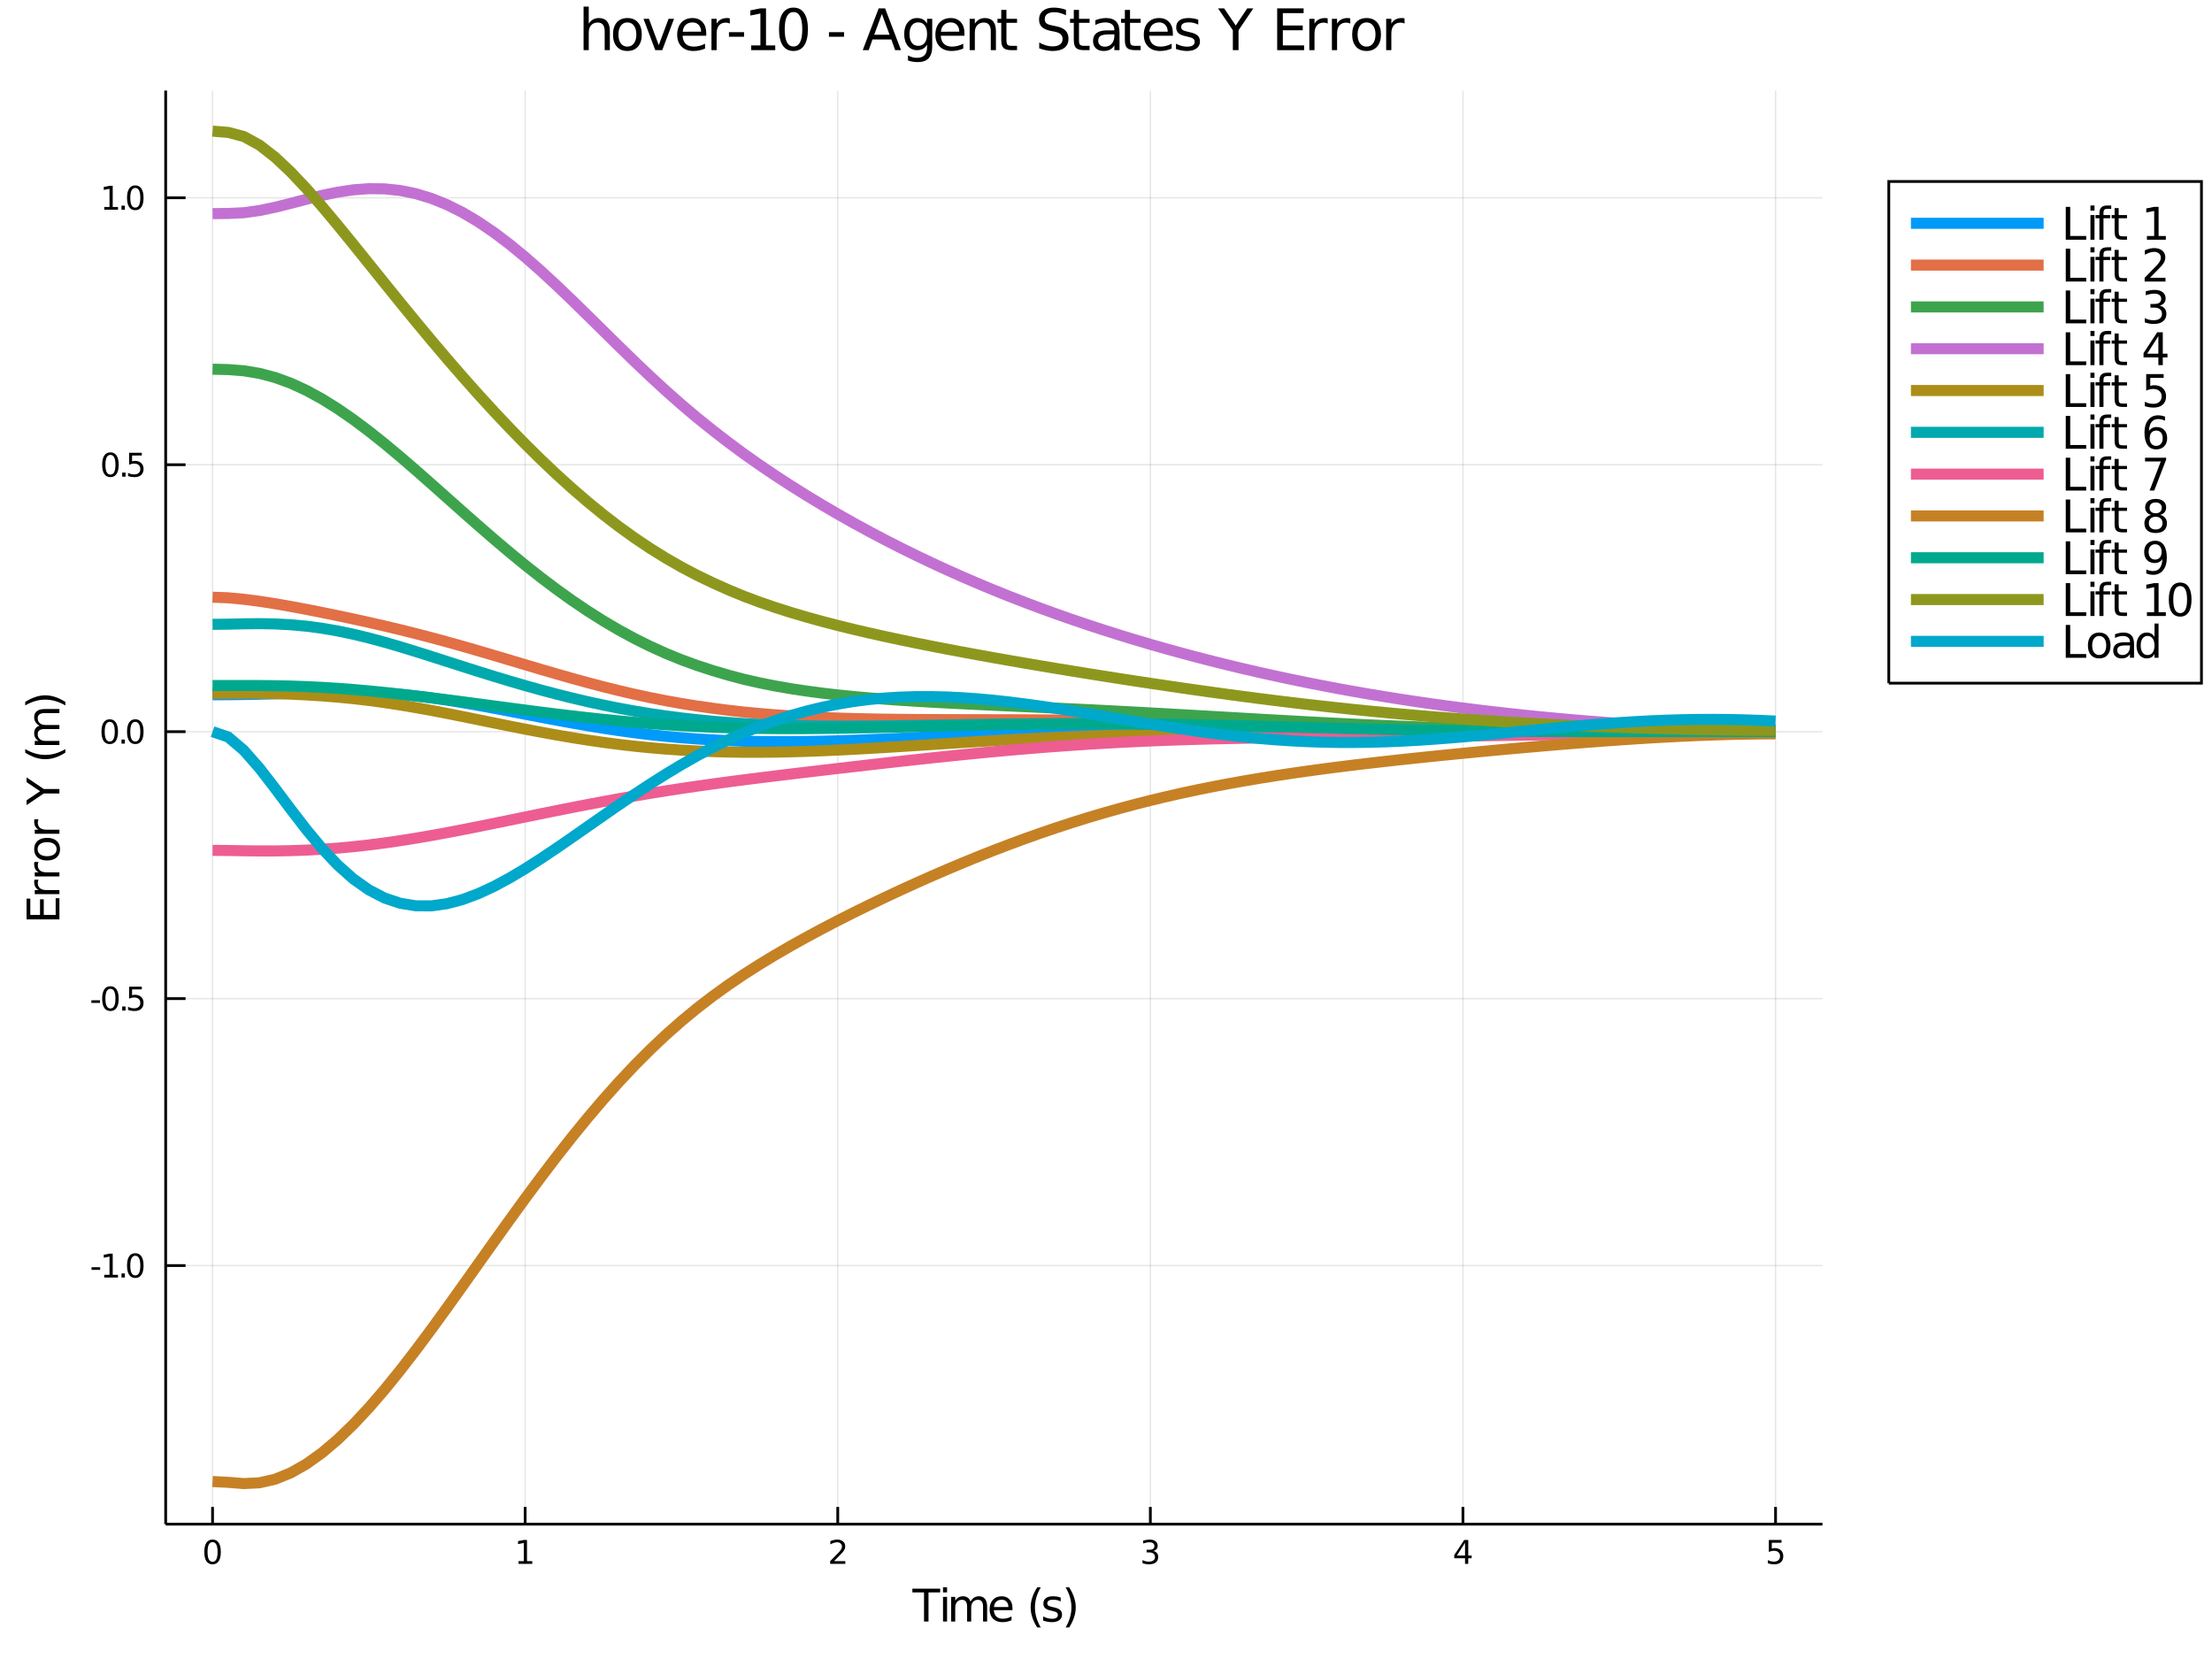 <?xml version="1.0" encoding="utf-8"?>
<svg xmlns="http://www.w3.org/2000/svg" xmlns:xlink="http://www.w3.org/1999/xlink" width="800" height="600" viewBox="0 0 3200 2400">
<rect x="0" y="0" width="3200" height="2400" fill="#333333" stroke="none"/>
<defs>
  <clipPath id="clip0400">
    <rect x="0" y="0" width="3200" height="2400"/>
  </clipPath>
</defs>
<path clip-path="url(#clip0400)" d="
M0 2400 L3200 2400 L3200 0 L0 0  Z
  " fill="#ffffff" fill-rule="evenodd" fill-opacity="1"/>
<defs>
  <clipPath id="clip0401">
    <rect x="640" y="0" width="2241" height="2241"/>
  </clipPath>
</defs>
<path clip-path="url(#clip0400)" d="
M239.663 2204.92 L2636.44 2204.92 L2636.44 131.032 L239.663 131.032  Z
  " fill="#ffffff" fill-rule="evenodd" fill-opacity="1"/>
<defs>
  <clipPath id="clip0402">
    <rect x="239" y="131" width="2398" height="2075"/>
  </clipPath>
</defs>
<polyline clip-path="url(#clip0402)" style="stroke:#000000; stroke-width:2; stroke-opacity:0.1; fill:none" points="
  307.496,2204.92 307.496,131.032 
  "/>
<polyline clip-path="url(#clip0402)" style="stroke:#000000; stroke-width:2; stroke-opacity:0.1; fill:none" points="
  759.719,2204.92 759.719,131.032 
  "/>
<polyline clip-path="url(#clip0402)" style="stroke:#000000; stroke-width:2; stroke-opacity:0.1; fill:none" points="
  1211.94,2204.92 1211.94,131.032 
  "/>
<polyline clip-path="url(#clip0402)" style="stroke:#000000; stroke-width:2; stroke-opacity:0.1; fill:none" points="
  1664.16,2204.92 1664.16,131.032 
  "/>
<polyline clip-path="url(#clip0402)" style="stroke:#000000; stroke-width:2; stroke-opacity:0.1; fill:none" points="
  2116.39,2204.92 2116.39,131.032 
  "/>
<polyline clip-path="url(#clip0402)" style="stroke:#000000; stroke-width:2; stroke-opacity:0.1; fill:none" points="
  2568.61,2204.92 2568.61,131.032 
  "/>
<polyline clip-path="url(#clip0402)" style="stroke:#000000; stroke-width:2; stroke-opacity:0.1; fill:none" points="
  239.663,1830.85 2636.44,1830.85 
  "/>
<polyline clip-path="url(#clip0402)" style="stroke:#000000; stroke-width:2; stroke-opacity:0.1; fill:none" points="
  239.663,1444.66 2636.44,1444.66 
  "/>
<polyline clip-path="url(#clip0402)" style="stroke:#000000; stroke-width:2; stroke-opacity:0.1; fill:none" points="
  239.663,1058.48 2636.44,1058.48 
  "/>
<polyline clip-path="url(#clip0402)" style="stroke:#000000; stroke-width:2; stroke-opacity:0.1; fill:none" points="
  239.663,672.295 2636.44,672.295 
  "/>
<polyline clip-path="url(#clip0402)" style="stroke:#000000; stroke-width:2; stroke-opacity:0.1; fill:none" points="
  239.663,286.112 2636.44,286.112 
  "/>
<polyline clip-path="url(#clip0400)" style="stroke:#000000; stroke-width:4; stroke-opacity:1; fill:none" points="
  239.663,2204.92 2636.44,2204.92 
  "/>
<polyline clip-path="url(#clip0400)" style="stroke:#000000; stroke-width:4; stroke-opacity:1; fill:none" points="
  239.663,2204.92 239.663,131.032 
  "/>
<polyline clip-path="url(#clip0400)" style="stroke:#000000; stroke-width:4; stroke-opacity:1; fill:none" points="
  307.496,2204.92 307.496,2180.03 
  "/>
<polyline clip-path="url(#clip0400)" style="stroke:#000000; stroke-width:4; stroke-opacity:1; fill:none" points="
  759.719,2204.92 759.719,2180.03 
  "/>
<polyline clip-path="url(#clip0400)" style="stroke:#000000; stroke-width:4; stroke-opacity:1; fill:none" points="
  1211.94,2204.92 1211.94,2180.03 
  "/>
<polyline clip-path="url(#clip0400)" style="stroke:#000000; stroke-width:4; stroke-opacity:1; fill:none" points="
  1664.16,2204.92 1664.16,2180.03 
  "/>
<polyline clip-path="url(#clip0400)" style="stroke:#000000; stroke-width:4; stroke-opacity:1; fill:none" points="
  2116.39,2204.92 2116.39,2180.03 
  "/>
<polyline clip-path="url(#clip0400)" style="stroke:#000000; stroke-width:4; stroke-opacity:1; fill:none" points="
  2568.61,2204.92 2568.61,2180.03 
  "/>
<polyline clip-path="url(#clip0400)" style="stroke:#000000; stroke-width:4; stroke-opacity:1; fill:none" points="
  239.663,1830.85 268.424,1830.85 
  "/>
<polyline clip-path="url(#clip0400)" style="stroke:#000000; stroke-width:4; stroke-opacity:1; fill:none" points="
  239.663,1444.66 268.424,1444.66 
  "/>
<polyline clip-path="url(#clip0400)" style="stroke:#000000; stroke-width:4; stroke-opacity:1; fill:none" points="
  239.663,1058.48 268.424,1058.48 
  "/>
<polyline clip-path="url(#clip0400)" style="stroke:#000000; stroke-width:4; stroke-opacity:1; fill:none" points="
  239.663,672.295 268.424,672.295 
  "/>
<polyline clip-path="url(#clip0400)" style="stroke:#000000; stroke-width:4; stroke-opacity:1; fill:none" points="
  239.663,286.112 268.424,286.112 
  "/>
<path clip-path="url(#clip0400)" d="M 0 0 M307.496 2230.91 Q303.885 2230.91 302.056 2234.48 Q300.251 2238.02 300.251 2245.15 Q300.251 2252.25 302.056 2255.82 Q303.885 2259.36 307.496 2259.36 Q311.13 2259.36 312.936 2255.82 Q314.765 2252.25 314.765 2245.15 Q314.765 2238.02 312.936 2234.48 Q311.13 2230.91 307.496 2230.91 M307.496 2227.21 Q313.306 2227.21 316.362 2231.81 Q319.44 2236.4 319.44 2245.15 Q319.44 2253.87 316.362 2258.48 Q313.306 2263.06 307.496 2263.06 Q301.686 2263.06 298.607 2258.48 Q295.552 2253.87 295.552 2245.15 Q295.552 2236.4 298.607 2231.81 Q301.686 2227.21 307.496 2227.21 Z" fill="#000000" fill-rule="evenodd" fill-opacity="1" /><path clip-path="url(#clip0400)" d="M 0 0 M750.101 2258.46 L757.739 2258.46 L757.739 2232.09 L749.429 2233.76 L749.429 2229.5 L757.693 2227.83 L762.369 2227.83 L762.369 2258.46 L770.008 2258.46 L770.008 2262.39 L750.101 2262.39 L750.101 2258.46 Z" fill="#000000" fill-rule="evenodd" fill-opacity="1" /><path clip-path="url(#clip0400)" d="M 0 0 M1206.59 2258.46 L1222.91 2258.46 L1222.91 2262.39 L1200.97 2262.39 L1200.97 2258.46 Q1203.63 2255.7 1208.21 2251.07 Q1212.82 2246.42 1214 2245.08 Q1216.25 2242.55 1217.13 2240.82 Q1218.03 2239.06 1218.03 2237.37 Q1218.03 2234.61 1216.08 2232.88 Q1214.16 2231.14 1211.06 2231.14 Q1208.86 2231.14 1206.41 2231.91 Q1203.98 2232.67 1201.2 2234.22 L1201.2 2229.5 Q1204.02 2228.36 1206.48 2227.79 Q1208.93 2227.21 1210.97 2227.21 Q1216.34 2227.21 1219.53 2229.89 Q1222.73 2232.58 1222.73 2237.07 Q1222.73 2239.2 1221.92 2241.12 Q1221.13 2243.02 1219.02 2245.61 Q1218.45 2246.28 1215.34 2249.5 Q1212.24 2252.69 1206.59 2258.46 Z" fill="#000000" fill-rule="evenodd" fill-opacity="1" /><path clip-path="url(#clip0400)" d="M 0 0 M1668.41 2243.76 Q1671.77 2244.48 1673.64 2246.74 Q1675.54 2249.01 1675.54 2252.35 Q1675.54 2257.46 1672.02 2260.26 Q1668.5 2263.06 1662.02 2263.06 Q1659.85 2263.06 1657.53 2262.62 Q1655.24 2262.21 1652.79 2261.35 L1652.79 2256.84 Q1654.73 2257.97 1657.05 2258.55 Q1659.36 2259.13 1661.88 2259.13 Q1666.28 2259.13 1668.57 2257.39 Q1670.89 2255.66 1670.89 2252.35 Q1670.89 2249.29 1668.74 2247.58 Q1666.61 2245.84 1662.79 2245.84 L1658.76 2245.84 L1658.76 2242 L1662.97 2242 Q1666.42 2242 1668.25 2240.63 Q1670.08 2239.24 1670.08 2236.65 Q1670.08 2233.99 1668.18 2232.58 Q1666.3 2231.14 1662.79 2231.14 Q1660.86 2231.14 1658.67 2231.56 Q1656.47 2231.98 1653.83 2232.85 L1653.83 2228.69 Q1656.49 2227.95 1658.8 2227.58 Q1661.14 2227.21 1663.2 2227.21 Q1668.53 2227.21 1671.63 2229.64 Q1674.73 2232.04 1674.73 2236.17 Q1674.73 2239.04 1673.09 2241.03 Q1671.44 2242.99 1668.41 2243.76 Z" fill="#000000" fill-rule="evenodd" fill-opacity="1" /><path clip-path="url(#clip0400)" d="M 0 0 M2119.4 2231.91 L2107.59 2250.35 L2119.4 2250.35 L2119.4 2231.91 M2118.17 2227.83 L2124.05 2227.83 L2124.05 2250.35 L2128.98 2250.35 L2128.98 2254.24 L2124.05 2254.24 L2124.05 2262.39 L2119.4 2262.39 L2119.4 2254.24 L2103.79 2254.24 L2103.79 2249.73 L2118.17 2227.83 Z" fill="#000000" fill-rule="evenodd" fill-opacity="1" /><path clip-path="url(#clip0400)" d="M 0 0 M2558.89 2227.83 L2577.24 2227.83 L2577.24 2231.77 L2563.17 2231.77 L2563.17 2240.24 Q2564.19 2239.89 2565.21 2239.73 Q2566.22 2239.54 2567.24 2239.54 Q2573.03 2239.54 2576.41 2242.72 Q2579.79 2245.89 2579.79 2251.3 Q2579.79 2256.88 2576.32 2259.98 Q2572.84 2263.06 2566.53 2263.06 Q2564.35 2263.06 2562.08 2262.69 Q2559.84 2262.32 2557.43 2261.58 L2557.43 2256.88 Q2559.51 2258.02 2561.73 2258.57 Q2563.96 2259.13 2566.43 2259.13 Q2570.44 2259.13 2572.78 2257.02 Q2575.11 2254.92 2575.11 2251.3 Q2575.11 2247.69 2572.78 2245.59 Q2570.44 2243.48 2566.43 2243.48 Q2564.56 2243.48 2562.68 2243.9 Q2560.83 2244.31 2558.89 2245.19 L2558.89 2227.83 Z" fill="#000000" fill-rule="evenodd" fill-opacity="1" /><path clip-path="url(#clip0400)" d="M 0 0 M132.432 1833.24 L144.908 1833.24 L144.908 1837.04 L132.432 1837.04 L132.432 1833.24 Z" fill="#000000" fill-rule="evenodd" fill-opacity="1" /><path clip-path="url(#clip0400)" d="M 0 0 M150.788 1844.19 L158.427 1844.19 L158.427 1817.82 L150.117 1819.49 L150.117 1815.23 L158.381 1813.57 L163.056 1813.57 L163.056 1844.19 L170.695 1844.19 L170.695 1848.13 L150.788 1848.13 L150.788 1844.19 Z" fill="#000000" fill-rule="evenodd" fill-opacity="1" /><path clip-path="url(#clip0400)" d="M 0 0 M175.765 1842.25 L180.649 1842.25 L180.649 1848.13 L175.765 1848.13 L175.765 1842.25 Z" fill="#000000" fill-rule="evenodd" fill-opacity="1" /><path clip-path="url(#clip0400)" d="M 0 0 M195.718 1816.64 Q192.107 1816.64 190.279 1820.21 Q188.473 1823.75 188.473 1830.88 Q188.473 1837.99 190.279 1841.55 Q192.107 1845.09 195.718 1845.09 Q199.353 1845.09 201.158 1841.55 Q202.987 1837.99 202.987 1830.88 Q202.987 1823.75 201.158 1820.21 Q199.353 1816.64 195.718 1816.64 M195.718 1812.94 Q201.528 1812.94 204.584 1817.55 Q207.663 1822.13 207.663 1830.88 Q207.663 1839.61 204.584 1844.21 Q201.528 1848.8 195.718 1848.8 Q189.908 1848.8 186.829 1844.21 Q183.774 1839.61 183.774 1830.88 Q183.774 1822.13 186.829 1817.55 Q189.908 1812.94 195.718 1812.94 Z" fill="#000000" fill-rule="evenodd" fill-opacity="1" /><path clip-path="url(#clip0400)" d="M 0 0 M132.2 1447.06 L144.677 1447.06 L144.677 1450.85 L132.2 1450.85 L132.2 1447.06 Z" fill="#000000" fill-rule="evenodd" fill-opacity="1" /><path clip-path="url(#clip0400)" d="M 0 0 M159.746 1430.46 Q156.135 1430.46 154.307 1434.03 Q152.501 1437.57 152.501 1444.7 Q152.501 1451.8 154.307 1455.37 Q156.135 1458.91 159.746 1458.91 Q163.381 1458.91 165.186 1455.37 Q167.015 1451.8 167.015 1444.7 Q167.015 1437.57 165.186 1434.03 Q163.381 1430.46 159.746 1430.46 M159.746 1426.76 Q165.556 1426.76 168.612 1431.36 Q171.691 1435.95 171.691 1444.7 Q171.691 1453.42 168.612 1458.03 Q165.556 1462.61 159.746 1462.61 Q153.936 1462.61 150.857 1458.03 Q147.802 1453.42 147.802 1444.7 Q147.802 1435.95 150.857 1431.36 Q153.936 1426.76 159.746 1426.76 Z" fill="#000000" fill-rule="evenodd" fill-opacity="1" /><path clip-path="url(#clip0400)" d="M 0 0 M176.76 1456.06 L181.644 1456.06 L181.644 1461.94 L176.76 1461.94 L176.76 1456.06 Z" fill="#000000" fill-rule="evenodd" fill-opacity="1" /><path clip-path="url(#clip0400)" d="M 0 0 M186.76 1427.38 L205.116 1427.38 L205.116 1431.32 L191.042 1431.32 L191.042 1439.79 Q192.061 1439.44 193.079 1439.28 Q194.098 1439.09 195.116 1439.09 Q200.903 1439.09 204.283 1442.27 Q207.663 1445.44 207.663 1450.85 Q207.663 1456.43 204.191 1459.53 Q200.718 1462.61 194.399 1462.61 Q192.223 1462.61 189.954 1462.24 Q187.709 1461.87 185.302 1461.13 L185.302 1456.43 Q187.385 1457.57 189.607 1458.12 Q191.829 1458.68 194.306 1458.68 Q198.311 1458.68 200.649 1456.57 Q202.987 1454.46 202.987 1450.85 Q202.987 1447.24 200.649 1445.14 Q198.311 1443.03 194.306 1443.03 Q192.431 1443.03 190.556 1443.45 Q188.704 1443.86 186.76 1444.74 L186.76 1427.38 Z" fill="#000000" fill-rule="evenodd" fill-opacity="1" /><path clip-path="url(#clip0400)" d="M 0 0 M158.751 1044.28 Q155.14 1044.28 153.311 1047.84 Q151.506 1051.38 151.506 1058.51 Q151.506 1065.62 153.311 1069.18 Q155.14 1072.73 158.751 1072.73 Q162.385 1072.73 164.191 1069.18 Q166.019 1065.62 166.019 1058.51 Q166.019 1051.38 164.191 1047.84 Q162.385 1044.28 158.751 1044.28 M158.751 1040.57 Q164.561 1040.57 167.617 1045.18 Q170.695 1049.76 170.695 1058.51 Q170.695 1067.24 167.617 1071.85 Q164.561 1076.43 158.751 1076.43 Q152.941 1076.43 149.862 1071.85 Q146.807 1067.24 146.807 1058.51 Q146.807 1049.76 149.862 1045.18 Q152.941 1040.57 158.751 1040.57 Z" fill="#000000" fill-rule="evenodd" fill-opacity="1" /><path clip-path="url(#clip0400)" d="M 0 0 M175.765 1069.88 L180.649 1069.88 L180.649 1075.76 L175.765 1075.76 L175.765 1069.88 Z" fill="#000000" fill-rule="evenodd" fill-opacity="1" /><path clip-path="url(#clip0400)" d="M 0 0 M195.718 1044.28 Q192.107 1044.28 190.279 1047.84 Q188.473 1051.38 188.473 1058.51 Q188.473 1065.62 190.279 1069.18 Q192.107 1072.73 195.718 1072.73 Q199.353 1072.73 201.158 1069.18 Q202.987 1065.62 202.987 1058.51 Q202.987 1051.38 201.158 1047.84 Q199.353 1044.28 195.718 1044.28 M195.718 1040.57 Q201.528 1040.57 204.584 1045.18 Q207.663 1049.76 207.663 1058.51 Q207.663 1067.24 204.584 1071.85 Q201.528 1076.43 195.718 1076.43 Q189.908 1076.43 186.829 1071.85 Q183.774 1067.24 183.774 1058.51 Q183.774 1049.76 186.829 1045.18 Q189.908 1040.57 195.718 1040.57 Z" fill="#000000" fill-rule="evenodd" fill-opacity="1" /><path clip-path="url(#clip0400)" d="M 0 0 M159.746 658.094 Q156.135 658.094 154.307 661.658 Q152.501 665.2 152.501 672.33 Q152.501 679.436 154.307 683.001 Q156.135 686.543 159.746 686.543 Q163.381 686.543 165.186 683.001 Q167.015 679.436 167.015 672.33 Q167.015 665.2 165.186 661.658 Q163.381 658.094 159.746 658.094 M159.746 654.39 Q165.556 654.39 168.612 658.996 Q171.691 663.58 171.691 672.33 Q171.691 681.056 168.612 685.663 Q165.556 690.246 159.746 690.246 Q153.936 690.246 150.857 685.663 Q147.802 681.056 147.802 672.33 Q147.802 663.58 150.857 658.996 Q153.936 654.39 159.746 654.39 Z" fill="#000000" fill-rule="evenodd" fill-opacity="1" /><path clip-path="url(#clip0400)" d="M 0 0 M176.76 683.695 L181.644 683.695 L181.644 689.575 L176.76 689.575 L176.76 683.695 Z" fill="#000000" fill-rule="evenodd" fill-opacity="1" /><path clip-path="url(#clip0400)" d="M 0 0 M186.76 655.015 L205.116 655.015 L205.116 658.95 L191.042 658.95 L191.042 667.422 Q192.061 667.075 193.079 666.913 Q194.098 666.728 195.116 666.728 Q200.903 666.728 204.283 669.899 Q207.663 673.07 207.663 678.487 Q207.663 684.066 204.191 687.168 Q200.718 690.246 194.399 690.246 Q192.223 690.246 189.954 689.876 Q187.709 689.505 185.302 688.765 L185.302 684.066 Q187.385 685.2 189.607 685.756 Q191.829 686.311 194.306 686.311 Q198.311 686.311 200.649 684.205 Q202.987 682.098 202.987 678.487 Q202.987 674.876 200.649 672.769 Q198.311 670.663 194.306 670.663 Q192.431 670.663 190.556 671.08 Q188.704 671.496 186.76 672.376 L186.76 655.015 Z" fill="#000000" fill-rule="evenodd" fill-opacity="1" /><path clip-path="url(#clip0400)" d="M 0 0 M150.788 299.456 L158.427 299.456 L158.427 273.091 L150.117 274.757 L150.117 270.498 L158.381 268.832 L163.056 268.832 L163.056 299.456 L170.695 299.456 L170.695 303.392 L150.788 303.392 L150.788 299.456 Z" fill="#000000" fill-rule="evenodd" fill-opacity="1" /><path clip-path="url(#clip0400)" d="M 0 0 M175.765 297.512 L180.649 297.512 L180.649 303.392 L175.765 303.392 L175.765 297.512 Z" fill="#000000" fill-rule="evenodd" fill-opacity="1" /><path clip-path="url(#clip0400)" d="M 0 0 M195.718 271.91 Q192.107 271.91 190.279 275.475 Q188.473 279.017 188.473 286.146 Q188.473 293.253 190.279 296.818 Q192.107 300.359 195.718 300.359 Q199.353 300.359 201.158 296.818 Q202.987 293.253 202.987 286.146 Q202.987 279.017 201.158 275.475 Q199.353 271.91 195.718 271.91 M195.718 268.207 Q201.528 268.207 204.584 272.813 Q207.663 277.396 207.663 286.146 Q207.663 294.873 204.584 299.48 Q201.528 304.063 195.718 304.063 Q189.908 304.063 186.829 299.48 Q183.774 294.873 183.774 286.146 Q183.774 277.396 186.829 272.813 Q189.908 268.207 195.718 268.207 Z" fill="#000000" fill-rule="evenodd" fill-opacity="1" /><path clip-path="url(#clip0400)" d="M 0 0 M882.228 45.192 L882.228 72.576 L874.774 72.576 L874.774 45.435 Q874.774 38.994 872.262 35.794 Q869.751 32.594 864.728 32.594 Q858.692 32.594 855.208 36.442 Q851.724 40.29 851.724 46.934 L851.724 72.576 L844.23 72.576 L844.23 9.544 L851.724 9.544 L851.724 34.254 Q854.398 30.163 858.003 28.138 Q861.649 26.112 866.389 26.112 Q874.207 26.112 878.217 30.973 Q882.228 35.794 882.228 45.192 Z" fill="#000000" fill-rule="evenodd" fill-opacity="1" /><path clip-path="url(#clip0400)" d="M 0 0 M907.627 32.431 Q901.632 32.431 898.148 37.131 Q894.664 41.789 894.664 49.931 Q894.664 58.074 898.107 62.773 Q901.591 67.431 907.627 67.431 Q913.582 67.431 917.065 62.732 Q920.549 58.033 920.549 49.931 Q920.549 41.87 917.065 37.171 Q913.582 32.431 907.627 32.431 M907.627 26.112 Q917.349 26.112 922.899 32.431 Q928.449 38.751 928.449 49.931 Q928.449 61.071 922.899 67.431 Q917.349 73.751 907.627 73.751 Q897.864 73.751 892.314 67.431 Q886.805 61.071 886.805 49.931 Q886.805 38.751 892.314 32.431 Q897.864 26.112 907.627 26.112 Z" fill="#000000" fill-rule="evenodd" fill-opacity="1" /><path clip-path="url(#clip0400)" d="M 0 0 M930.92 27.206 L938.819 27.206 L952.997 65.284 L967.175 27.206 L975.074 27.206 L958.061 72.576 L947.933 72.576 L930.92 27.206 Z" fill="#000000" fill-rule="evenodd" fill-opacity="1" /><path clip-path="url(#clip0400)" d="M 0 0 M1021.7 48.028 L1021.7 51.673 L987.43 51.673 Q987.916 59.37 992.048 63.421 Q996.22 67.431 1003.63 67.431 Q1007.93 67.431 1011.94 66.378 Q1015.99 65.325 1019.96 63.218 L1019.96 70.267 Q1015.95 71.968 1011.74 72.86 Q1007.52 73.751 1003.19 73.751 Q992.331 73.751 985.971 67.431 Q979.652 61.112 979.652 50.337 Q979.652 39.197 985.647 32.675 Q991.683 26.112 1001.89 26.112 Q1011.05 26.112 1016.35 32.026 Q1021.7 37.9 1021.7 48.028 M1014.25 45.84 Q1014.17 39.723 1010.8 36.077 Q1007.48 32.431 1001.97 32.431 Q995.734 32.431 991.967 35.956 Q988.24 39.48 987.673 45.88 L1014.25 45.84 Z" fill="#000000" fill-rule="evenodd" fill-opacity="1" /><path clip-path="url(#clip0400)" d="M 0 0 M1055.81 34.173 Q1054.55 33.444 1053.05 33.12 Q1051.6 32.756 1049.81 32.756 Q1043.49 32.756 1040.09 36.888 Q1036.73 40.979 1036.73 48.676 L1036.73 72.576 L1029.24 72.576 L1029.24 27.206 L1036.73 27.206 L1036.73 34.254 Q1039.08 30.122 1042.85 28.138 Q1046.61 26.112 1052 26.112 Q1052.77 26.112 1053.7 26.234 Q1054.63 26.315 1055.77 26.517 L1055.81 34.173 Z" fill="#000000" fill-rule="evenodd" fill-opacity="1" /><path clip-path="url(#clip0400)" d="M 0 0 M1054.55 46.529 L1076.39 46.529 L1076.39 53.172 L1054.55 53.172 L1054.55 46.529 Z" fill="#000000" fill-rule="evenodd" fill-opacity="1" /><path clip-path="url(#clip0400)" d="M 0 0 M1086.68 65.689 L1100.04 65.689 L1100.04 19.55 L1085.5 22.466 L1085.5 15.013 L1099.96 12.096 L1108.15 12.096 L1108.15 65.689 L1121.51 65.689 L1121.51 72.576 L1086.68 72.576 L1086.68 65.689 Z" fill="#000000" fill-rule="evenodd" fill-opacity="1" /><path clip-path="url(#clip0400)" d="M 0 0 M1147.89 17.484 Q1141.57 17.484 1138.37 23.722 Q1135.21 29.92 1135.21 42.397 Q1135.21 54.833 1138.37 61.071 Q1141.57 67.269 1147.89 67.269 Q1154.25 67.269 1157.41 61.071 Q1160.61 54.833 1160.61 42.397 Q1160.61 29.92 1157.41 23.722 Q1154.25 17.484 1147.89 17.484 M1147.89 11.002 Q1158.05 11.002 1163.4 19.064 Q1168.79 27.084 1168.79 42.397 Q1168.79 57.669 1163.4 65.73 Q1158.05 73.751 1147.89 73.751 Q1137.72 73.751 1132.33 65.73 Q1126.98 57.669 1126.98 42.397 Q1126.98 27.084 1132.33 19.064 Q1137.72 11.002 1147.89 11.002 Z" fill="#000000" fill-rule="evenodd" fill-opacity="1" /><path clip-path="url(#clip0400)" d="M 0 0 M1199.21 46.529 L1221.05 46.529 L1221.05 53.172 L1199.21 53.172 L1199.21 46.529 Z" fill="#000000" fill-rule="evenodd" fill-opacity="1" /><path clip-path="url(#clip0400)" d="M 0 0 M1275.77 20.157 L1264.67 50.255 L1286.91 50.255 L1275.77 20.157 M1271.16 12.096 L1280.43 12.096 L1303.48 72.576 L1294.97 72.576 L1289.47 57.061 L1262.2 57.061 L1256.69 72.576 L1248.06 72.576 L1271.16 12.096 Z" fill="#000000" fill-rule="evenodd" fill-opacity="1" /><path clip-path="url(#clip0400)" d="M 0 0 M1341.15 49.364 Q1341.15 41.263 1337.79 36.806 Q1334.47 32.35 1328.43 32.35 Q1322.44 32.35 1319.08 36.806 Q1315.76 41.263 1315.76 49.364 Q1315.76 57.426 1319.08 61.882 Q1322.44 66.338 1328.43 66.338 Q1334.47 66.338 1337.79 61.882 Q1341.15 57.426 1341.15 49.364 M1348.61 66.945 Q1348.61 78.531 1343.46 84.162 Q1338.32 89.833 1327.71 89.833 Q1323.78 89.833 1320.29 89.225 Q1316.81 88.658 1313.53 87.443 L1313.53 80.192 Q1316.81 81.974 1320.01 82.825 Q1323.21 83.675 1326.53 83.675 Q1333.86 83.675 1337.51 79.827 Q1341.15 76.019 1341.15 68.282 L1341.15 64.596 Q1338.85 68.606 1335.24 70.591 Q1331.64 72.576 1326.61 72.576 Q1318.27 72.576 1313.16 66.216 Q1308.06 59.856 1308.06 49.364 Q1308.06 38.832 1313.16 32.472 Q1318.27 26.112 1326.61 26.112 Q1331.64 26.112 1335.24 28.097 Q1338.85 30.082 1341.15 34.092 L1341.15 27.206 L1348.61 27.206 L1348.61 66.945 Z" fill="#000000" fill-rule="evenodd" fill-opacity="1" /><path clip-path="url(#clip0400)" d="M 0 0 M1395.23 48.028 L1395.23 51.673 L1360.96 51.673 Q1361.45 59.37 1365.58 63.421 Q1369.75 67.431 1377.17 67.431 Q1381.46 67.431 1385.47 66.378 Q1389.52 65.325 1393.49 63.218 L1393.49 70.267 Q1389.48 71.968 1385.27 72.86 Q1381.06 73.751 1376.72 73.751 Q1365.87 73.751 1359.51 67.431 Q1353.19 61.112 1353.19 50.337 Q1353.19 39.197 1359.18 32.675 Q1365.22 26.112 1375.43 26.112 Q1384.58 26.112 1389.89 32.026 Q1395.23 37.9 1395.23 48.028 M1387.78 45.84 Q1387.7 39.723 1384.34 36.077 Q1381.02 32.431 1375.51 32.431 Q1369.27 32.431 1365.5 35.956 Q1361.77 39.48 1361.21 45.88 L1387.78 45.84 Z" fill="#000000" fill-rule="evenodd" fill-opacity="1" /><path clip-path="url(#clip0400)" d="M 0 0 M1440.77 45.192 L1440.77 72.576 L1433.31 72.576 L1433.31 45.435 Q1433.31 38.994 1430.8 35.794 Q1428.29 32.594 1423.27 32.594 Q1417.23 32.594 1413.75 36.442 Q1410.26 40.29 1410.26 46.934 L1410.26 72.576 L1402.77 72.576 L1402.77 27.206 L1410.26 27.206 L1410.26 34.254 Q1412.94 30.163 1416.54 28.138 Q1420.19 26.112 1424.93 26.112 Q1432.75 26.112 1436.76 30.973 Q1440.77 35.794 1440.77 45.192 Z" fill="#000000" fill-rule="evenodd" fill-opacity="1" /><path clip-path="url(#clip0400)" d="M 0 0 M1455.96 14.324 L1455.96 27.206 L1471.31 27.206 L1471.31 32.999 L1455.96 32.999 L1455.96 57.628 Q1455.96 63.178 1457.46 64.758 Q1459 66.338 1463.65 66.338 L1471.31 66.338 L1471.31 72.576 L1463.65 72.576 Q1455.03 72.576 1451.74 69.376 Q1448.46 66.135 1448.46 57.628 L1448.46 32.999 L1442.99 32.999 L1442.99 27.206 L1448.46 27.206 L1448.46 14.324 L1455.96 14.324 Z" fill="#000000" fill-rule="evenodd" fill-opacity="1" /><path clip-path="url(#clip0400)" d="M 0 0 M1542.08 14.081 L1542.08 22.061 Q1537.42 19.833 1533.29 18.739 Q1529.16 17.646 1525.31 17.646 Q1518.62 17.646 1514.98 20.238 Q1511.37 22.831 1511.37 27.611 Q1511.37 31.621 1513.76 33.687 Q1516.19 35.713 1522.92 36.969 L1527.86 37.981 Q1537.02 39.723 1541.35 44.139 Q1545.73 48.514 1545.73 55.886 Q1545.73 64.677 1539.81 69.214 Q1533.94 73.751 1522.55 73.751 Q1518.26 73.751 1513.4 72.778 Q1508.58 71.806 1503.39 69.902 L1503.39 61.477 Q1508.38 64.272 1513.16 65.689 Q1517.94 67.107 1522.55 67.107 Q1529.56 67.107 1533.37 64.353 Q1537.18 61.598 1537.18 56.494 Q1537.18 52.038 1534.42 49.526 Q1531.71 47.015 1525.47 45.759 L1520.49 44.787 Q1511.33 42.964 1507.24 39.075 Q1503.15 35.186 1503.15 28.259 Q1503.15 20.238 1508.78 15.62 Q1514.45 11.002 1524.38 11.002 Q1528.63 11.002 1533.05 11.772 Q1537.46 12.542 1542.08 14.081 Z" fill="#000000" fill-rule="evenodd" fill-opacity="1" /><path clip-path="url(#clip0400)" d="M 0 0 M1560.92 14.324 L1560.92 27.206 L1576.27 27.206 L1576.27 32.999 L1560.92 32.999 L1560.92 57.628 Q1560.92 63.178 1562.42 64.758 Q1563.95 66.338 1568.61 66.338 L1576.27 66.338 L1576.27 72.576 L1568.61 72.576 Q1559.98 72.576 1556.7 69.376 Q1553.42 66.135 1553.42 57.628 L1553.42 32.999 L1547.95 32.999 L1547.95 27.206 L1553.42 27.206 L1553.42 14.324 L1560.92 14.324 Z" fill="#000000" fill-rule="evenodd" fill-opacity="1" /><path clip-path="url(#clip0400)" d="M 0 0 M1604.71 49.769 Q1595.67 49.769 1592.19 51.835 Q1588.71 53.901 1588.71 58.884 Q1588.71 62.854 1591.3 65.203 Q1593.93 67.512 1598.43 67.512 Q1604.63 67.512 1608.35 63.137 Q1612.12 58.722 1612.12 51.43 L1612.12 49.769 L1604.71 49.769 M1619.57 46.691 L1619.57 72.576 L1612.12 72.576 L1612.12 65.689 Q1609.57 69.821 1605.76 71.806 Q1601.95 73.751 1596.44 73.751 Q1589.48 73.751 1585.34 69.862 Q1581.25 65.933 1581.25 59.37 Q1581.25 51.714 1586.36 47.825 Q1591.5 43.936 1601.67 43.936 L1612.12 43.936 L1612.12 43.207 Q1612.12 38.062 1608.72 35.267 Q1605.35 32.431 1599.24 32.431 Q1595.35 32.431 1591.66 33.363 Q1587.98 34.295 1584.57 36.158 L1584.57 29.272 Q1588.66 27.692 1592.51 26.922 Q1596.36 26.112 1600.01 26.112 Q1609.85 26.112 1614.71 31.216 Q1619.57 36.32 1619.57 46.691 Z" fill="#000000" fill-rule="evenodd" fill-opacity="1" /><path clip-path="url(#clip0400)" d="M 0 0 M1634.76 14.324 L1634.76 27.206 L1650.12 27.206 L1650.12 32.999 L1634.76 32.999 L1634.76 57.628 Q1634.76 63.178 1636.26 64.758 Q1637.8 66.338 1642.46 66.338 L1650.12 66.338 L1650.12 72.576 L1642.46 72.576 Q1633.83 72.576 1630.55 69.376 Q1627.27 66.135 1627.27 57.628 L1627.27 32.999 L1621.8 32.999 L1621.8 27.206 L1627.27 27.206 L1627.27 14.324 L1634.76 14.324 Z" fill="#000000" fill-rule="evenodd" fill-opacity="1" /><path clip-path="url(#clip0400)" d="M 0 0 M1696.74 48.028 L1696.74 51.673 L1662.47 51.673 Q1662.96 59.37 1667.09 63.421 Q1671.26 67.431 1678.68 67.431 Q1682.97 67.431 1686.98 66.378 Q1691.03 65.325 1695 63.218 L1695 70.267 Q1690.99 71.968 1686.78 72.86 Q1682.56 73.751 1678.23 73.751 Q1667.37 73.751 1661.01 67.431 Q1654.69 61.112 1654.69 50.337 Q1654.69 39.197 1660.69 32.675 Q1666.73 26.112 1676.93 26.112 Q1686.09 26.112 1691.4 32.026 Q1696.74 37.9 1696.74 48.028 M1689.29 45.84 Q1689.21 39.723 1685.85 36.077 Q1682.52 32.431 1677.02 32.431 Q1670.78 32.431 1667.01 35.956 Q1663.28 39.48 1662.72 45.88 L1689.29 45.84 Z" fill="#000000" fill-rule="evenodd" fill-opacity="1" /><path clip-path="url(#clip0400)" d="M 0 0 M1733.48 28.543 L1733.48 35.591 Q1730.32 33.971 1726.92 33.161 Q1723.52 32.35 1719.87 32.35 Q1714.32 32.35 1711.53 34.052 Q1708.77 35.753 1708.77 39.156 Q1708.77 41.749 1710.76 43.248 Q1712.74 44.706 1718.74 46.043 L1721.29 46.61 Q1729.23 48.311 1732.55 51.43 Q1735.92 54.509 1735.92 60.059 Q1735.92 66.378 1730.89 70.064 Q1725.91 73.751 1717.16 73.751 Q1713.51 73.751 1709.54 73.022 Q1705.61 72.333 1701.24 70.915 L1701.24 63.218 Q1705.37 65.365 1709.38 66.459 Q1713.39 67.512 1717.32 67.512 Q1722.59 67.512 1725.42 65.73 Q1728.26 63.907 1728.26 60.626 Q1728.26 57.588 1726.19 55.967 Q1724.17 54.347 1717.24 52.848 L1714.65 52.24 Q1707.72 50.782 1704.64 47.785 Q1701.56 44.746 1701.56 39.48 Q1701.56 33.08 1706.1 29.596 Q1710.64 26.112 1718.98 26.112 Q1723.11 26.112 1726.76 26.72 Q1730.41 27.327 1733.48 28.543 Z" fill="#000000" fill-rule="evenodd" fill-opacity="1" /><path clip-path="url(#clip0400)" d="M 0 0 M1762.12 12.096 L1770.92 12.096 L1787.69 36.969 L1804.34 12.096 L1813.13 12.096 L1791.74 43.774 L1791.74 72.576 L1783.51 72.576 L1783.51 43.774 L1762.12 12.096 Z" fill="#000000" fill-rule="evenodd" fill-opacity="1" /><path clip-path="url(#clip0400)" d="M 0 0 M1847.64 12.096 L1885.88 12.096 L1885.88 18.983 L1855.82 18.983 L1855.82 36.888 L1884.62 36.888 L1884.62 43.774 L1855.82 43.774 L1855.82 65.689 L1886.61 65.689 L1886.61 72.576 L1847.64 72.576 L1847.64 12.096 Z" fill="#000000" fill-rule="evenodd" fill-opacity="1" /><path clip-path="url(#clip0400)" d="M 0 0 M1920.72 34.173 Q1919.46 33.444 1917.96 33.12 Q1916.5 32.756 1914.72 32.756 Q1908.4 32.756 1905 36.888 Q1901.64 40.979 1901.64 48.676 L1901.64 72.576 L1894.14 72.576 L1894.14 27.206 L1901.64 27.206 L1901.64 34.254 Q1903.99 30.122 1907.75 28.138 Q1911.52 26.112 1916.91 26.112 Q1917.68 26.112 1918.61 26.234 Q1919.54 26.315 1920.68 26.517 L1920.72 34.173 Z" fill="#000000" fill-rule="evenodd" fill-opacity="1" /><path clip-path="url(#clip0400)" d="M 0 0 M1953.37 34.173 Q1952.11 33.444 1950.61 33.12 Q1949.15 32.756 1947.37 32.756 Q1941.05 32.756 1937.65 36.888 Q1934.29 40.979 1934.29 48.676 L1934.29 72.576 L1926.79 72.576 L1926.79 27.206 L1934.29 27.206 L1934.29 34.254 Q1936.64 30.122 1940.4 28.138 Q1944.17 26.112 1949.56 26.112 Q1950.33 26.112 1951.26 26.234 Q1952.19 26.315 1953.33 26.517 L1953.37 34.173 Z" fill="#000000" fill-rule="evenodd" fill-opacity="1" /><path clip-path="url(#clip0400)" d="M 0 0 M1976.94 32.431 Q1970.95 32.431 1967.46 37.131 Q1963.98 41.789 1963.98 49.931 Q1963.98 58.074 1967.42 62.773 Q1970.91 67.431 1976.94 67.431 Q1982.9 67.431 1986.38 62.732 Q1989.87 58.033 1989.87 49.931 Q1989.87 41.87 1986.38 37.171 Q1982.9 32.431 1976.94 32.431 M1976.94 26.112 Q1986.67 26.112 1992.22 32.431 Q1997.77 38.751 1997.77 49.931 Q1997.77 61.071 1992.22 67.431 Q1986.67 73.751 1976.94 73.751 Q1967.18 73.751 1961.63 67.431 Q1956.12 61.071 1956.12 49.931 Q1956.12 38.751 1961.63 32.431 Q1967.18 26.112 1976.94 26.112 Z" fill="#000000" fill-rule="evenodd" fill-opacity="1" /><path clip-path="url(#clip0400)" d="M 0 0 M2031.87 34.173 Q2030.62 33.444 2029.12 33.12 Q2027.66 32.756 2025.88 32.756 Q2019.56 32.756 2016.16 36.888 Q2012.79 40.979 2012.79 48.676 L2012.79 72.576 L2005.3 72.576 L2005.3 27.206 L2012.79 27.206 L2012.79 34.254 Q2015.14 30.122 2018.91 28.138 Q2022.68 26.112 2028.07 26.112 Q2028.84 26.112 2029.77 26.234 Q2030.7 26.315 2031.83 26.517 L2031.87 34.173 Z" fill="#000000" fill-rule="evenodd" fill-opacity="1" /><path clip-path="url(#clip0400)" d="M 0 0 M1319.89 2298.26 L1360.09 2298.26 L1360.09 2303.67 L1343.22 2303.67 L1343.22 2345.78 L1336.76 2345.78 L1336.76 2303.67 L1319.89 2303.67 L1319.89 2298.26 Z" fill="#000000" fill-rule="evenodd" fill-opacity="1" /><path clip-path="url(#clip0400)" d="M 0 0 M1364.23 2310.14 L1370.08 2310.14 L1370.08 2345.78 L1364.23 2345.78 L1364.23 2310.14 M1364.23 2296.26 L1370.08 2296.26 L1370.08 2303.67 L1364.23 2303.67 L1364.23 2296.26 Z" fill="#000000" fill-rule="evenodd" fill-opacity="1" /><path clip-path="url(#clip0400)" d="M 0 0 M1403.98 2316.98 Q1406.18 2313.03 1409.23 2311.15 Q1412.29 2309.28 1416.42 2309.28 Q1421.99 2309.28 1425.02 2313.19 Q1428.04 2317.07 1428.04 2324.27 L1428.04 2345.78 L1422.15 2345.78 L1422.15 2324.46 Q1422.15 2319.33 1420.34 2316.85 Q1418.53 2314.37 1414.8 2314.37 Q1410.25 2314.37 1407.61 2317.39 Q1404.97 2320.42 1404.97 2325.64 L1404.97 2345.78 L1399.08 2345.78 L1399.08 2324.46 Q1399.08 2319.3 1397.26 2316.85 Q1395.45 2314.37 1391.66 2314.37 Q1387.17 2314.37 1384.53 2317.42 Q1381.89 2320.45 1381.89 2325.64 L1381.89 2345.78 L1376 2345.78 L1376 2310.14 L1381.89 2310.14 L1381.89 2315.67 Q1383.9 2312.4 1386.7 2310.84 Q1389.5 2309.28 1393.35 2309.28 Q1397.23 2309.28 1399.94 2311.25 Q1402.67 2313.22 1403.98 2316.98 Z" fill="#000000" fill-rule="evenodd" fill-opacity="1" /><path clip-path="url(#clip0400)" d="M 0 0 M1464.68 2326.5 L1464.68 2329.36 L1437.75 2329.36 Q1438.13 2335.41 1441.38 2338.59 Q1444.66 2341.74 1450.48 2341.74 Q1453.86 2341.74 1457.01 2340.91 Q1460.19 2340.09 1463.31 2338.43 L1463.31 2343.97 Q1460.16 2345.31 1456.85 2346.01 Q1453.54 2346.71 1450.13 2346.71 Q1441.6 2346.71 1436.6 2341.74 Q1431.64 2336.78 1431.64 2328.31 Q1431.64 2319.56 1436.35 2314.43 Q1441.09 2309.28 1449.11 2309.28 Q1456.31 2309.28 1460.48 2313.92 Q1464.68 2318.54 1464.68 2326.5 M1458.82 2324.78 Q1458.76 2319.97 1456.11 2317.11 Q1453.51 2314.24 1449.18 2314.24 Q1444.27 2314.24 1441.31 2317.01 Q1438.39 2319.78 1437.94 2324.81 L1458.82 2324.78 Z" fill="#000000" fill-rule="evenodd" fill-opacity="1" /><path clip-path="url(#clip0400)" d="M 0 0 M1505.61 2296.32 Q1501.34 2303.64 1499.27 2310.8 Q1497.21 2317.97 1497.21 2325.32 Q1497.21 2332.67 1499.27 2339.9 Q1501.38 2347.09 1505.61 2354.38 L1500.52 2354.38 Q1495.74 2346.9 1493.35 2339.67 Q1491 2332.45 1491 2325.32 Q1491 2318.22 1493.35 2311.03 Q1495.71 2303.83 1500.52 2296.32 L1505.61 2296.32 Z" fill="#000000" fill-rule="evenodd" fill-opacity="1" /><path clip-path="url(#clip0400)" d="M 0 0 M1534.48 2311.19 L1534.48 2316.72 Q1531.99 2315.45 1529.32 2314.81 Q1526.65 2314.18 1523.78 2314.18 Q1519.42 2314.18 1517.23 2315.51 Q1515.06 2316.85 1515.06 2319.53 Q1515.06 2321.56 1516.62 2322.74 Q1518.18 2323.89 1522.89 2324.94 L1524.9 2325.38 Q1531.13 2326.72 1533.74 2329.17 Q1536.39 2331.59 1536.39 2335.95 Q1536.39 2340.91 1532.44 2343.81 Q1528.52 2346.71 1521.65 2346.71 Q1518.79 2346.71 1515.67 2346.13 Q1512.58 2345.59 1509.14 2344.48 L1509.14 2338.43 Q1512.39 2340.12 1515.54 2340.98 Q1518.69 2341.81 1521.78 2341.81 Q1525.91 2341.81 1528.14 2340.4 Q1530.37 2338.97 1530.37 2336.39 Q1530.37 2334.01 1528.75 2332.73 Q1527.16 2331.46 1521.71 2330.28 L1519.68 2329.81 Q1514.23 2328.66 1511.81 2326.3 Q1509.4 2323.92 1509.4 2319.78 Q1509.4 2314.75 1512.96 2312.01 Q1516.53 2309.28 1523.08 2309.28 Q1526.33 2309.28 1529.19 2309.75 Q1532.06 2310.23 1534.48 2311.19 Z" fill="#000000" fill-rule="evenodd" fill-opacity="1" /><path clip-path="url(#clip0400)" d="M 0 0 M1541.61 2296.32 L1546.7 2296.32 Q1551.47 2303.83 1553.83 2311.03 Q1556.22 2318.22 1556.22 2325.32 Q1556.22 2332.45 1553.83 2339.67 Q1551.47 2346.9 1546.7 2354.38 L1541.61 2354.38 Q1545.84 2347.09 1547.91 2339.9 Q1550.01 2332.67 1550.01 2325.32 Q1550.01 2317.97 1547.91 2310.8 Q1545.84 2303.64 1541.61 2296.32 Z" fill="#000000" fill-rule="evenodd" fill-opacity="1" /><path clip-path="url(#clip0400)" d="M 0 0 M38.424 1330.05 L38.424 1300 L43.835 1300 L43.835 1323.62 L57.903 1323.62 L57.903 1300.99 L63.314 1300.99 L63.314 1323.62 L80.533 1323.62 L80.533 1299.43 L85.944 1299.43 L85.944 1330.05 L38.424 1330.05 Z" fill="#000000" fill-rule="evenodd" fill-opacity="1" /><path clip-path="url(#clip0400)" d="M 0 0 M55.771 1272.63 Q55.198 1273.61 54.943 1274.79 Q54.657 1275.94 54.657 1277.34 Q54.657 1282.3 57.903 1284.98 Q61.118 1287.62 67.165 1287.62 L85.944 1287.62 L85.944 1293.51 L50.296 1293.51 L50.296 1287.62 L55.834 1287.62 Q52.588 1285.77 51.028 1282.81 Q49.437 1279.85 49.437 1275.62 Q49.437 1275.02 49.532 1274.28 Q49.596 1273.55 49.755 1272.66 L55.771 1272.63 Z" fill="#000000" fill-rule="evenodd" fill-opacity="1" /><path clip-path="url(#clip0400)" d="M 0 0 M55.771 1246.97 Q55.198 1247.96 54.943 1249.14 Q54.657 1250.28 54.657 1251.69 Q54.657 1256.65 57.903 1259.32 Q61.118 1261.97 67.165 1261.97 L85.944 1261.97 L85.944 1267.85 L50.296 1267.85 L50.296 1261.97 L55.834 1261.97 Q52.588 1260.12 51.028 1257.16 Q49.437 1254.2 49.437 1249.97 Q49.437 1249.36 49.532 1248.63 Q49.596 1247.9 49.755 1247.01 L55.771 1246.97 Z" fill="#000000" fill-rule="evenodd" fill-opacity="1" /><path clip-path="url(#clip0400)" d="M 0 0 M54.402 1228.45 Q54.402 1233.16 58.094 1235.9 Q61.755 1238.64 68.152 1238.64 Q74.549 1238.64 78.242 1235.93 Q81.902 1233.19 81.902 1228.45 Q81.902 1223.77 78.21 1221.03 Q74.518 1218.3 68.152 1218.3 Q61.818 1218.3 58.126 1221.03 Q54.402 1223.77 54.402 1228.45 M49.437 1228.45 Q49.437 1220.81 54.402 1216.45 Q59.367 1212.09 68.152 1212.09 Q76.905 1212.09 81.902 1216.45 Q86.867 1220.81 86.867 1228.45 Q86.867 1236.12 81.902 1240.48 Q76.905 1244.81 68.152 1244.81 Q59.367 1244.81 54.402 1240.48 Q49.437 1236.12 49.437 1228.45 Z" fill="#000000" fill-rule="evenodd" fill-opacity="1" /><path clip-path="url(#clip0400)" d="M 0 0 M55.771 1185.29 Q55.198 1186.28 54.943 1187.46 Q54.657 1188.6 54.657 1190 Q54.657 1194.97 57.903 1197.64 Q61.118 1200.28 67.165 1200.28 L85.944 1200.28 L85.944 1206.17 L50.296 1206.17 L50.296 1200.28 L55.834 1200.28 Q52.588 1198.44 51.028 1195.48 Q49.437 1192.52 49.437 1188.28 Q49.437 1187.68 49.532 1186.95 Q49.596 1186.21 49.755 1185.32 L55.771 1185.29 Z" fill="#000000" fill-rule="evenodd" fill-opacity="1" /><path clip-path="url(#clip0400)" d="M 0 0 M38.424 1164.7 L38.424 1157.79 L57.967 1144.61 L38.424 1131.53 L38.424 1124.63 L63.314 1141.43 L85.944 1141.43 L85.944 1147.89 L63.314 1147.89 L38.424 1164.7 Z" fill="#000000" fill-rule="evenodd" fill-opacity="1" /><path clip-path="url(#clip0400)" d="M 0 0 M36.483 1083.69 Q43.803 1087.96 50.965 1090.03 Q58.126 1092.1 65.478 1092.1 Q72.831 1092.1 80.056 1090.03 Q87.249 1087.93 94.538 1083.69 L94.538 1088.79 Q87.058 1093.56 79.833 1095.95 Q72.608 1098.3 65.478 1098.3 Q58.381 1098.3 51.187 1095.95 Q43.994 1093.59 36.483 1088.79 L36.483 1083.69 Z" fill="#000000" fill-rule="evenodd" fill-opacity="1" /><path clip-path="url(#clip0400)" d="M 0 0 M57.139 1049.8 Q53.193 1047.6 51.315 1044.54 Q49.437 1041.49 49.437 1037.35 Q49.437 1031.78 53.352 1028.76 Q57.235 1025.73 64.428 1025.73 L85.944 1025.73 L85.944 1031.62 L64.619 1031.62 Q59.495 1031.62 57.012 1033.44 Q54.529 1035.25 54.529 1038.97 Q54.529 1043.53 57.553 1046.17 Q60.577 1048.81 65.797 1048.81 L85.944 1048.81 L85.944 1054.7 L64.619 1054.7 Q59.463 1054.7 57.012 1056.51 Q54.529 1058.33 54.529 1062.11 Q54.529 1066.6 57.585 1069.24 Q60.609 1071.89 65.797 1071.89 L85.944 1071.89 L85.944 1077.77 L50.296 1077.77 L50.296 1071.89 L55.834 1071.89 Q52.556 1069.88 50.996 1067.08 Q49.437 1064.28 49.437 1060.43 Q49.437 1056.54 51.41 1053.84 Q53.384 1051.1 57.139 1049.8 Z" fill="#000000" fill-rule="evenodd" fill-opacity="1" /><path clip-path="url(#clip0400)" d="M 0 0 M36.483 1020.51 L36.483 1015.42 Q43.994 1010.65 51.187 1008.29 Q58.381 1005.91 65.478 1005.91 Q72.608 1005.91 79.833 1008.29 Q87.058 1010.65 94.538 1015.42 L94.538 1020.51 Q87.249 1016.28 80.056 1014.21 Q72.831 1012.11 65.478 1012.11 Q58.126 1012.11 50.965 1014.21 Q43.803 1016.28 36.483 1020.51 Z" fill="#000000" fill-rule="evenodd" fill-opacity="1" /><polyline clip-path="url(#clip0402)" style="stroke:#009af9; stroke-width:16; stroke-opacity:1; fill:none" points="
  307.496,1005.11 330.107,1005 352.718,1004.72 375.329,1004.31 397.941,1003.68 420.552,1002.9 443.163,1002.09 465.774,1001.42 488.385,1001.04 510.996,1001.09 
  533.607,1001.66 556.218,1002.8 578.83,1004.53 601.441,1006.82 624.052,1009.63 646.663,1012.88 669.274,1016.51 691.885,1020.44 714.496,1024.59 737.107,1028.88 
  759.719,1033.23 782.33,1037.57 804.941,1041.83 827.552,1045.94 850.163,1049.87 872.774,1053.56 895.385,1056.97 917.996,1060.06 940.608,1062.83 963.219,1065.24 
  985.83,1067.3 1008.44,1069 1031.05,1070.37 1053.66,1071.46 1076.27,1072.27 1098.89,1072.75 1121.5,1072.96 1144.11,1072.93 1166.72,1072.69 1189.33,1072.26 
  1211.94,1071.65 1234.55,1070.91 1257.16,1070.05 1279.77,1069.1 1302.39,1068.08 1325,1067.01 1347.61,1065.91 1370.22,1064.8 1392.83,1063.71 1415.44,1062.64 
  1438.05,1061.61 1460.66,1060.64 1483.27,1059.73 1505.89,1058.9 1528.5,1058.16 1551.11,1057.5 1573.72,1056.94 1596.33,1056.47 1618.94,1056.1 1641.55,1055.82 
  1664.16,1055.63 1686.77,1055.53 1709.39,1055.51 1732,1055.57 1754.61,1055.69 1777.22,1055.88 1799.83,1056.11 1822.44,1056.38 1845.05,1056.69 1867.66,1057.02 
  1890.27,1057.36 1912.89,1057.71 1935.5,1058.06 1958.11,1058.4 1980.72,1058.72 2003.33,1059.02 2025.94,1059.29 2048.55,1059.53 2071.16,1059.74 2093.77,1059.9 
  2116.39,1060.03 2139,1060.13 2161.61,1060.18 2184.22,1060.2 2206.83,1060.18 2229.44,1060.14 2252.05,1060.07 2274.66,1059.97 2297.27,1059.86 2319.89,1059.73 
  2342.5,1059.59 2365.11,1059.45 2387.72,1059.31 2410.33,1059.18 2432.94,1059.05 2455.55,1058.93 2478.16,1058.84 2500.78,1058.76 2523.39,1058.7 2546,1058.66 
  2568.61,1058.64 
  "/>
<polyline clip-path="url(#clip0402)" style="stroke:#e26f46; stroke-width:16; stroke-opacity:1; fill:none" points="
  307.496,863.975 330.107,864.793 352.718,866.953 375.329,869.849 397.941,873.357 420.552,877.298 443.163,881.54 465.774,886.002 488.385,890.643 510.996,895.444 
  533.607,900.413 556.218,905.574 578.83,910.959 601.441,916.589 624.052,922.472 646.663,928.599 669.274,934.944 691.885,941.469 714.496,948.125 737.107,954.856 
  759.719,961.604 782.33,968.307 804.941,974.904 827.552,981.336 850.163,987.547 872.774,993.486 895.385,999.107 917.996,1004.37 940.608,1009.25 963.219,1013.72 
  985.83,1017.77 1008.44,1021.39 1031.05,1024.61 1053.66,1027.51 1076.27,1030.08 1098.89,1032.24 1121.5,1034.08 1144.11,1035.63 1166.72,1036.92 1189.33,1037.97 
  1211.94,1038.81 1234.55,1039.48 1257.16,1039.99 1279.77,1040.37 1302.39,1040.64 1325,1040.83 1347.61,1040.96 1370.22,1041.04 1392.83,1041.09 1415.44,1041.13 
  1438.05,1041.18 1460.66,1041.24 1483.27,1041.33 1505.89,1041.45 1528.5,1041.62 1551.11,1041.85 1573.72,1042.12 1596.33,1042.45 1618.94,1042.85 1641.55,1043.29 
  1664.16,1043.8 1686.77,1044.36 1709.39,1044.97 1732,1045.62 1754.61,1046.31 1777.22,1047.03 1799.83,1047.78 1822.44,1048.54 1845.05,1049.31 1867.66,1050.08 
  1890.27,1050.85 1912.89,1051.6 1935.5,1052.33 1958.11,1053.03 1980.72,1053.71 2003.33,1054.34 2025.94,1054.93 2048.55,1055.47 2071.16,1055.97 2093.77,1056.42 
  2116.39,1056.82 2139,1057.17 2161.61,1057.47 2184.22,1057.73 2206.83,1057.94 2229.44,1058.11 2252.05,1058.24 2274.66,1058.34 2297.27,1058.41 2319.89,1058.45 
  2342.5,1058.48 2365.11,1058.48 2387.72,1058.48 2410.33,1058.47 2432.94,1058.45 2455.55,1058.43 2478.16,1058.41 2500.78,1058.4 2523.39,1058.38 2546,1058.37 
  2568.61,1058.37 
  "/>
<polyline clip-path="url(#clip0402)" style="stroke:#3da44d; stroke-width:16; stroke-opacity:1; fill:none" points="
  307.496,534.087 330.107,534.652 352.718,536.4 375.329,540.143 397.941,546.114 420.552,554.333 443.163,564.738 465.774,577.104 488.385,591.208 510.996,606.829 
  533.607,623.755 556.218,641.766 578.83,660.635 601.441,680.135 624.052,700.046 646.663,720.157 669.274,740.274 691.885,760.22 714.496,779.833 737.107,798.974 
  759.719,817.52 782.33,835.365 804.941,852.421 827.552,868.614 850.163,883.884 872.774,898.185 895.385,911.487 917.996,923.764 940.608,935.014 963.219,945.237 
  985.83,954.46 1008.44,962.71 1031.05,970.069 1053.66,976.753 1076.27,982.723 1098.89,987.864 1121.5,992.352 1144.11,996.277 1166.72,999.704 1189.33,1002.7 
  1211.94,1005.32 1234.55,1007.62 1257.16,1009.64 1279.77,1011.44 1302.39,1013.03 1325,1014.47 1347.61,1015.79 1370.22,1017 1392.83,1018.14 1415.44,1019.23 
  1438.05,1020.28 1460.66,1021.31 1483.27,1022.34 1505.89,1023.38 1528.5,1024.44 1551.11,1025.51 1573.72,1026.62 1596.33,1027.75 1618.94,1028.92 1641.55,1030.12 
  1664.16,1031.35 1686.77,1032.6 1709.39,1033.88 1732,1035.17 1754.61,1036.47 1777.22,1037.78 1799.83,1039.09 1822.44,1040.39 1845.05,1041.67 1867.66,1042.92 
  1890.27,1044.15 1912.89,1045.34 1935.5,1046.48 1958.11,1047.58 1980.72,1048.63 2003.33,1049.62 2025.94,1050.54 2048.55,1051.41 2071.16,1052.21 2093.77,1052.95 
  2116.39,1053.63 2139,1054.24 2161.61,1054.79 2184.22,1055.28 2206.83,1055.72 2229.44,1056.1 2252.05,1056.44 2274.66,1056.73 2297.27,1056.98 2319.89,1057.19 
  2342.5,1057.37 2365.11,1057.53 2387.72,1057.66 2410.33,1057.77 2432.94,1057.86 2455.55,1057.93 2478.16,1057.99 2500.78,1058.03 2523.39,1058.06 2546,1058.08 
  2568.61,1058.09 
  "/>
<polyline clip-path="url(#clip0402)" style="stroke:#c271d2; stroke-width:16; stroke-opacity:1; fill:none" points="
  307.496,309.047 330.107,308.804 352.718,307.725 375.329,304.576 397.941,299.838 420.552,294.194 443.163,288.274 465.774,282.698 488.385,278.005 510.996,274.641 
  533.607,272.952 556.218,273.199 578.83,275.564 601.441,280.156 624.052,287.022 646.663,296.15 669.274,307.477 691.885,320.889 714.496,336.236 737.107,353.321 
  759.719,371.926 782.33,391.8 804.941,412.686 827.552,434.313 850.163,456.409 872.774,478.714 895.385,500.966 917.996,522.944 940.608,544.419 963.219,565.236 
  985.83,585.225 1008.44,604.324 1031.05,622.488 1053.66,639.949 1076.27,656.702 1098.89,672.605 1121.5,687.891 1144.11,702.595 1166.72,716.779 1189.33,730.462 
  1211.94,743.68 1234.55,756.45 1257.16,768.795 1279.77,780.727 1302.39,792.263 1325,803.414 1347.61,814.194 1370.22,824.613 1392.83,834.682 1415.44,844.413 
  1438.05,853.817 1460.66,862.904 1483.27,871.686 1505.89,880.172 1528.5,888.373 1551.11,896.299 1573.72,903.96 1596.33,911.365 1618.94,918.522 1641.55,925.439 
  1664.16,932.123 1686.77,938.582 1709.39,944.821 1732,950.846 1754.61,956.661 1777.22,962.272 1799.83,967.682 1822.44,972.896 1845.05,977.915 1867.66,982.745 
  1890.27,987.388 1912.89,991.847 1935.5,996.125 1958.11,1000.23 1980.72,1004.15 2003.33,1007.91 2025.94,1011.5 2048.55,1014.93 2071.16,1018.2 2093.77,1021.32 
  2116.39,1024.28 2139,1027.11 2161.61,1029.79 2184.22,1032.33 2206.83,1034.74 2229.44,1037.02 2252.05,1039.17 2274.66,1041.2 2297.27,1043.1 2319.89,1044.87 
  2342.5,1046.52 2365.11,1048.04 2387.72,1049.43 2410.33,1050.68 2432.94,1051.78 2455.55,1052.74 2478.16,1053.55 2500.78,1054.19 2523.39,1054.66 2546,1054.96 
  2568.61,1055.08 
  "/>
<polyline clip-path="url(#clip0402)" style="stroke:#ac8d18; stroke-width:16; stroke-opacity:1; fill:none" points="
  307.496,1003.13 330.107,1003.05 352.718,1002.9 375.329,1003.02 397.941,1003.47 420.552,1004.22 443.163,1005.29 465.774,1006.71 488.385,1008.5 510.996,1010.7 
  533.607,1013.33 556.218,1016.39 578.83,1019.84 601.441,1023.65 624.052,1027.75 646.663,1032.09 669.274,1036.6 691.885,1041.19 714.496,1045.8 737.107,1050.37 
  759.719,1054.83 782.33,1059.14 804.941,1063.24 827.552,1067.1 850.163,1070.67 872.774,1073.95 895.385,1076.89 917.996,1079.5 940.608,1081.75 963.219,1083.65 
  985.83,1085.21 1008.44,1086.42 1031.05,1087.31 1053.66,1087.93 1076.27,1088.26 1098.89,1088.3 1121.5,1088.07 1144.11,1087.61 1166.72,1086.95 1189.33,1086.1 
  1211.94,1085.1 1234.55,1083.96 1257.16,1082.71 1279.77,1081.38 1302.39,1079.98 1325,1078.54 1347.61,1077.08 1370.22,1075.62 1392.83,1074.17 1415.44,1072.76 
  1438.05,1071.39 1460.66,1070.09 1483.27,1068.85 1505.89,1067.7 1528.5,1066.64 1551.11,1065.68 1573.72,1064.82 1596.33,1064.05 1618.94,1063.39 1641.55,1062.83 
  1664.16,1062.37 1686.77,1062 1709.39,1061.72 1732,1061.52 1754.61,1061.4 1777.22,1061.34 1799.83,1061.34 1822.44,1061.38 1845.05,1061.47 1867.66,1061.58 
  1890.27,1061.72 1912.89,1061.86 1935.5,1062.01 1958.11,1062.15 1980.72,1062.29 2003.33,1062.4 2025.94,1062.49 2048.55,1062.55 2071.16,1062.58 2093.77,1062.58 
  2116.39,1062.54 2139,1062.47 2161.61,1062.36 2184.22,1062.22 2206.83,1062.05 2229.44,1061.86 2252.05,1061.64 2274.66,1061.4 2297.27,1061.15 2319.89,1060.89 
  2342.5,1060.63 2365.11,1060.37 2387.72,1060.12 2410.33,1059.88 2432.94,1059.66 2455.55,1059.47 2478.16,1059.3 2500.78,1059.17 2523.39,1059.07 2546,1059 
  2568.61,1058.98 
  "/>
<polyline clip-path="url(#clip0402)" style="stroke:#00a9ad; stroke-width:16; stroke-opacity:1; fill:none" points="
  307.496,903.208 330.107,902.968 352.718,902.436 375.329,902.209 397.941,902.611 420.552,903.801 443.163,905.875 465.774,908.86 488.385,912.746 510.996,917.475 
  533.607,922.953 556.218,929.054 578.83,935.638 601.441,942.568 624.052,949.715 646.663,956.963 669.274,964.214 691.885,971.387 714.496,978.416 737.107,985.245 
  759.719,991.831 782.33,998.136 804.941,1004.13 827.552,1009.79 850.163,1015.09 872.774,1020.01 895.385,1024.54 917.996,1028.67 940.608,1032.4 963.219,1035.72 
  985.83,1038.65 1008.44,1041.18 1031.05,1043.36 1053.66,1045.22 1076.27,1046.76 1098.89,1047.98 1121.5,1048.91 1144.11,1049.6 1166.72,1050.08 1189.33,1050.36 
  1211.94,1050.49 1234.55,1050.47 1257.16,1050.35 1279.77,1050.14 1302.39,1049.85 1325,1049.52 1347.61,1049.16 1370.22,1048.79 1392.83,1048.42 1415.44,1048.07 
  1438.05,1047.74 1460.66,1047.46 1483.27,1047.23 1505.89,1047.05 1528.5,1046.94 1551.11,1046.89 1573.72,1046.91 1596.33,1047.01 1618.94,1047.18 1641.55,1047.41 
  1664.16,1047.72 1686.77,1048.08 1709.39,1048.51 1732,1048.98 1754.61,1049.5 1777.22,1050.06 1799.83,1050.65 1822.44,1051.26 1845.05,1051.88 1867.66,1052.51 
  1890.27,1053.14 1912.89,1053.76 1935.5,1054.36 1958.11,1054.94 1980.72,1055.49 2003.33,1056.01 2025.94,1056.48 2048.55,1056.92 2071.16,1057.32 2093.77,1057.66 
  2116.39,1057.97 2139,1058.22 2161.61,1058.43 2184.22,1058.6 2206.83,1058.73 2229.44,1058.82 2252.05,1058.88 2274.66,1058.91 2297.27,1058.91 2319.89,1058.89 
  2342.5,1058.86 2365.11,1058.81 2387.72,1058.76 2410.33,1058.7 2432.94,1058.65 2455.55,1058.59 2478.16,1058.55 2500.78,1058.51 2523.39,1058.48 2546,1058.46 
  2568.61,1058.45 
  "/>
<polyline clip-path="url(#clip0402)" style="stroke:#ed5d92; stroke-width:16; stroke-opacity:1; fill:none" points="
  307.496,1230.19 330.107,1230.38 352.718,1230.77 375.329,1231.03 397.941,1231 420.552,1230.6 443.163,1229.8 465.774,1228.58 488.385,1226.93 510.996,1224.85 
  533.607,1222.35 556.218,1219.45 578.83,1216.18 601.441,1212.58 624.052,1208.69 646.663,1204.55 669.274,1200.23 691.885,1195.76 714.496,1191.19 737.107,1186.56 
  759.719,1181.92 782.33,1177.29 804.941,1172.72 827.552,1168.23 850.163,1163.84 872.774,1159.59 895.385,1155.47 917.996,1151.51 940.608,1147.72 963.219,1144.09 
  985.83,1140.62 1008.44,1137.31 1031.05,1134.14 1053.66,1131.07 1076.27,1128.11 1098.89,1125.25 1121.5,1122.47 1144.11,1119.73 1166.72,1117.04 1189.33,1114.38 
  1211.94,1111.73 1234.55,1109.11 1257.16,1106.52 1279.77,1103.95 1302.39,1101.41 1325,1098.92 1347.61,1096.47 1370.22,1094.09 1392.83,1091.77 1415.44,1089.53 
  1438.05,1087.37 1460.66,1085.31 1483.27,1083.36 1505.89,1081.51 1528.5,1079.78 1551.11,1078.17 1573.72,1076.68 1596.33,1075.31 1618.94,1074.06 1641.55,1072.93 
  1664.16,1071.92 1686.77,1071.02 1709.39,1070.23 1732,1069.54 1754.61,1068.94 1777.22,1068.42 1799.83,1067.98 1822.44,1067.6 1845.05,1067.28 1867.66,1067.01 
  1890.27,1066.77 1912.89,1066.56 1935.5,1066.38 1958.11,1066.2 1980.72,1066.02 2003.33,1065.85 2025.94,1065.66 2048.55,1065.46 2071.16,1065.25 2093.77,1065.01 
  2116.39,1064.75 2139,1064.47 2161.61,1064.17 2184.22,1063.85 2206.83,1063.51 2229.44,1063.15 2252.05,1062.78 2274.66,1062.4 2297.27,1062.02 2319.89,1061.64 
  2342.5,1061.27 2365.11,1060.91 2387.72,1060.57 2410.33,1060.25 2432.94,1059.96 2455.55,1059.71 2478.16,1059.49 2500.78,1059.32 2523.39,1059.19 2546,1059.11 
  2568.61,1059.08 
  "/>
<polyline clip-path="url(#clip0402)" style="stroke:#c68125; stroke-width:16; stroke-opacity:1; fill:none" points="
  307.496,2143.26 330.107,2144.43 352.718,2146.22 375.329,2145.08 397.941,2139.92 420.552,2130.78 443.163,2117.93 465.774,2101.77 488.385,2082.61 510.996,2060.79 
  533.607,2036.62 556.218,2010.43 578.83,1982.54 601.441,1953.27 624.052,1922.92 646.663,1891.8 669.274,1860.18 691.885,1828.33 714.496,1796.51 737.107,1764.93 
  759.719,1733.8 782.33,1703.3 804.941,1673.59 827.552,1644.82 850.163,1617.11 872.774,1590.54 895.385,1565.22 917.996,1541.19 940.608,1518.49 963.219,1497.16 
  985.83,1477.18 1008.44,1458.53 1031.05,1441.14 1053.66,1424.86 1076.27,1409.54 1098.89,1395.14 1121.5,1381.44 1144.11,1368.34 1166.72,1355.76 1189.33,1343.61 
  1211.94,1331.84 1234.55,1320.41 1257.16,1309.29 1279.77,1298.45 1302.39,1287.88 1325,1277.57 1347.61,1267.52 1370.22,1257.74 1392.83,1248.23 1415.44,1238.99 
  1438.05,1230.05 1460.66,1221.4 1483.27,1213.06 1505.89,1205.03 1528.5,1197.33 1551.11,1189.95 1573.72,1182.9 1596.33,1176.18 1618.94,1169.8 1641.55,1163.74 
  1664.16,1158 1686.77,1152.57 1709.39,1147.44 1732,1142.61 1754.61,1138.05 1777.22,1133.75 1799.83,1129.7 1822.44,1125.88 1845.05,1122.27 1867.66,1118.85 
  1890.27,1115.62 1912.89,1112.54 1935.5,1109.61 1958.11,1106.81 1980.72,1104.13 2003.33,1101.54 2025.94,1099.05 2048.55,1096.63 2071.16,1094.28 2093.77,1092 
  2116.39,1089.77 2139,1087.59 2161.61,1085.46 2184.22,1083.39 2206.83,1081.36 2229.44,1079.38 2252.05,1077.46 2274.66,1075.6 2297.27,1073.81 2319.89,1072.1 
  2342.5,1070.48 2365.11,1068.96 2387.72,1067.55 2410.33,1066.26 2432.94,1065.11 2455.55,1064.1 2478.16,1063.25 2500.78,1062.57 2523.39,1062.06 2546,1061.74 
  2568.61,1061.61 
  "/>
<polyline clip-path="url(#clip0402)" style="stroke:#00a98d; stroke-width:16; stroke-opacity:1; fill:none" points="
  307.496,991.749 330.107,991.723 352.718,991.682 375.329,991.751 397.941,991.99 420.552,992.48 443.163,993.266 465.774,994.367 488.385,995.781 510.996,997.492 
  533.607,999.473 556.218,1001.69 578.83,1004.11 601.441,1006.71 624.052,1009.44 646.663,1012.29 669.274,1015.22 691.885,1018.21 714.496,1021.22 737.107,1024.22 
  759.719,1027.2 782.33,1030.12 804.941,1032.94 827.552,1035.66 850.163,1038.23 872.774,1040.65 895.385,1042.89 917.996,1044.94 940.608,1046.79 963.219,1048.42 
  985.83,1049.83 1008.44,1051.02 1031.05,1052 1053.66,1052.79 1076.27,1053.37 1098.89,1053.77 1121.5,1054.01 1144.11,1054.08 1166.72,1054.02 1189.33,1053.84 
  1211.94,1053.56 1234.55,1053.19 1257.16,1052.75 1279.77,1052.25 1302.39,1051.72 1325,1051.16 1347.61,1050.59 1370.22,1050.03 1392.83,1049.49 1415.44,1048.98 
  1438.05,1048.51 1460.66,1048.1 1483.27,1047.74 1505.89,1047.45 1528.5,1047.23 1551.11,1047.08 1573.72,1047.01 1596.33,1047.02 1618.94,1047.1 1641.55,1047.26 
  1664.16,1047.49 1686.77,1047.79 1709.39,1048.15 1732,1048.57 1754.61,1049.04 1777.22,1049.55 1799.83,1050.1 1822.44,1050.67 1845.05,1051.26 1867.66,1051.86 
  1890.27,1052.46 1912.89,1053.06 1935.5,1053.64 1958.11,1054.21 1980.72,1054.75 2003.33,1055.26 2025.94,1055.74 2048.55,1056.18 2071.16,1056.58 2093.77,1056.94 
  2116.39,1057.25 2139,1057.53 2161.61,1057.76 2184.22,1057.95 2206.83,1058.11 2229.44,1058.23 2252.05,1058.32 2274.66,1058.38 2297.27,1058.42 2319.89,1058.43 
  2342.5,1058.44 2365.11,1058.43 2387.72,1058.41 2410.33,1058.38 2432.94,1058.36 2455.55,1058.33 2478.16,1058.31 2500.78,1058.29 2523.39,1058.28 2546,1058.27 
  2568.61,1058.27 
  "/>
<polyline clip-path="url(#clip0402)" style="stroke:#8e971d; stroke-width:16; stroke-opacity:1; fill:none" points="
  307.496,189.727 330.107,191.544 352.718,197.501 375.329,209.883 397.941,227.459 420.552,248.731 443.163,272.701 465.774,298.538 488.385,325.577 510.996,353.315 
  533.607,381.381 556.218,409.495 578.83,437.447 601.441,465.081 624.052,492.276 646.663,518.943 669.274,545.015 691.885,570.437 714.496,595.159 737.107,619.133 
  759.719,642.31 782.33,664.641 804.941,686.074 827.552,706.562 850.163,726.055 872.774,744.514 895.385,761.898 917.996,778.185 940.608,793.352 963.219,807.406 
  985.83,820.352 1008.44,832.241 1031.05,843.142 1053.66,853.266 1076.27,862.606 1098.89,871.06 1121.5,878.832 1144.11,886.016 1166.72,892.7 1189.33,898.949 
  1211.94,904.828 1234.55,910.386 1257.16,915.67 1279.77,920.716 1302.39,925.558 1325,930.223 1347.61,934.735 1370.22,939.112 1392.83,943.371 1415.44,947.527 
  1438.05,951.591 1460.66,955.572 1483.27,959.478 1505.89,963.316 1528.5,967.09 1551.11,970.804 1573.72,974.459 1596.33,978.058 1618.94,981.6 1641.55,985.085 
  1664.16,988.511 1686.77,991.876 1709.39,995.179 1732,998.414 1754.61,1001.58 1777.22,1004.67 1799.83,1007.69 1822.44,1010.62 1845.05,1013.47 1867.66,1016.23 
  1890.27,1018.9 1912.89,1021.48 1935.5,1023.96 1958.11,1026.34 1980.72,1028.61 2003.33,1030.79 2025.94,1032.87 2048.55,1034.84 2071.16,1036.71 2093.77,1038.49 
  2116.39,1040.17 2139,1041.75 2161.61,1043.24 2184.22,1044.64 2206.83,1045.96 2229.44,1047.19 2252.05,1048.34 2274.66,1049.41 2297.27,1050.41 2319.89,1051.34 
  2342.5,1052.19 2365.11,1052.97 2387.72,1053.68 2410.33,1054.32 2432.94,1054.88 2455.55,1055.37 2478.16,1055.77 2500.78,1056.1 2523.39,1056.34 2546,1056.49 
  2568.61,1056.56 
  "/>
<polyline clip-path="url(#clip0402)" style="stroke:#00a8cb; stroke-width:16; stroke-opacity:1; fill:none" points="
  307.496,1058.48 330.107,1066.18 352.718,1085.5 375.329,1111.25 397.941,1140.49 420.552,1170.66 443.163,1200.02 465.774,1227.23 488.385,1251.24 510.996,1271.39 
  533.607,1287.35 556.218,1299.08 578.83,1306.69 601.441,1310.39 624.052,1310.48 646.663,1307.32 669.274,1301.3 691.885,1292.85 714.496,1282.35 737.107,1270.19 
  759.719,1256.72 782.33,1242.27 804.941,1227.12 827.552,1211.54 850.163,1195.75 872.774,1179.96 895.385,1164.33 917.996,1149.03 940.608,1134.18 963.219,1119.89 
  985.83,1106.27 1008.44,1093.38 1031.05,1081.33 1053.66,1070.19 1076.27,1059.98 1098.89,1050.73 1121.5,1042.44 1144.11,1035.1 1166.72,1028.7 1189.33,1023.21 
  1211.94,1018.62 1234.55,1014.88 1257.16,1011.97 1279.77,1009.84 1302.39,1008.45 1325,1007.76 1347.61,1007.72 1370.22,1008.28 1392.83,1009.4 1415.44,1011.03 
  1438.05,1013.1 1460.66,1015.59 1483.27,1018.42 1505.89,1021.55 1528.5,1024.92 1551.11,1028.49 1573.72,1032.19 1596.33,1035.98 1618.94,1039.81 1641.55,1043.63 
  1664.16,1047.38 1686.77,1051.02 1709.39,1054.51 1732,1057.81 1754.61,1060.87 1777.22,1063.67 1799.83,1066.18 1822.44,1068.38 1845.05,1070.23 1867.66,1071.73 
  1890.27,1072.88 1912.89,1073.65 1935.5,1074.07 1958.11,1074.12 1980.72,1073.84 2003.33,1073.22 2025.94,1072.29 2048.55,1071.08 2071.16,1069.61 2093.77,1067.92 
  2116.39,1066.04 2139,1064.01 2161.61,1061.87 2184.22,1059.66 2206.83,1057.41 2229.44,1055.17 2252.05,1052.98 2274.66,1050.87 2297.27,1048.89 2319.89,1047.06 
  2342.5,1045.41 2365.11,1043.98 2387.72,1042.78 2410.33,1041.85 2432.94,1041.18 2455.55,1040.8 2478.16,1040.7 2500.78,1040.9 2523.39,1041.38 2546,1042.14 
  2568.61,1043.16 
  "/>
<path clip-path="url(#clip0400)" d="
M2732.44 988.312 L3184.76 988.312 L3184.76 262.552 L2732.44 262.552  Z
  " fill="#ffffff" fill-rule="evenodd" fill-opacity="1"/>
<polyline clip-path="url(#clip0400)" style="stroke:#000000; stroke-width:4; stroke-opacity:1; fill:none" points="
  2732.44,988.312 3184.76,988.312 3184.76,262.552 2732.44,262.552 2732.44,988.312 
  "/>
<polyline clip-path="url(#clip0400)" style="stroke:#009af9; stroke-width:16; stroke-opacity:1; fill:none" points="
  2764.44,323.032 2956.44,323.032 
  "/>
<path clip-path="url(#clip0400)" d="M 0 0 M2988.44 299.272 L2994.87 299.272 L2994.87 341.381 L3018.01 341.381 L3018.01 346.792 L2988.44 346.792 L2988.44 299.272 Z" fill="#000000" fill-rule="evenodd" fill-opacity="1" /><path clip-path="url(#clip0400)" d="M 0 0 M3024.15 311.144 L3030.01 311.144 L3030.01 346.792 L3024.15 346.792 L3024.15 311.144 M3024.15 297.267 L3030.01 297.267 L3030.01 304.683 L3024.15 304.683 L3024.15 297.267 Z" fill="#000000" fill-rule="evenodd" fill-opacity="1" /><path clip-path="url(#clip0400)" d="M 0 0 M3054.2 297.267 L3054.2 302.137 L3048.6 302.137 Q3045.45 302.137 3044.21 303.41 Q3043 304.683 3043 307.993 L3043 311.144 L3052.64 311.144 L3052.64 315.696 L3043 315.696 L3043 346.792 L3037.11 346.792 L3037.11 315.696 L3031.51 315.696 L3031.51 311.144 L3037.11 311.144 L3037.11 308.662 Q3037.11 302.71 3039.88 300.004 Q3042.65 297.267 3048.66 297.267 L3054.2 297.267 Z" fill="#000000" fill-rule="evenodd" fill-opacity="1" /><path clip-path="url(#clip0400)" d="M 0 0 M3064.99 301.023 L3064.99 311.144 L3077.05 311.144 L3077.05 315.696 L3064.99 315.696 L3064.99 335.047 Q3064.99 339.408 3066.17 340.649 Q3067.38 341.891 3071.04 341.891 L3077.05 341.891 L3077.05 346.792 L3071.04 346.792 Q3064.26 346.792 3061.68 344.278 Q3059.1 341.731 3059.1 335.047 L3059.1 315.696 L3054.8 315.696 L3054.8 311.144 L3059.1 311.144 L3059.1 301.023 L3064.99 301.023 Z" fill="#000000" fill-rule="evenodd" fill-opacity="1" /><path clip-path="url(#clip0400)" d="M 0 0 M3105.86 341.381 L3116.36 341.381 L3116.36 305.129 L3104.93 307.42 L3104.93 301.564 L3116.3 299.272 L3122.73 299.272 L3122.73 341.381 L3133.23 341.381 L3133.23 346.792 L3105.86 346.792 L3105.86 341.381 Z" fill="#000000" fill-rule="evenodd" fill-opacity="1" /><polyline clip-path="url(#clip0400)" style="stroke:#e26f46; stroke-width:16; stroke-opacity:1; fill:none" points="
  2764.44,383.512 2956.44,383.512 
  "/>
<path clip-path="url(#clip0400)" d="M 0 0 M2988.44 359.752 L2994.87 359.752 L2994.87 401.861 L3018.01 401.861 L3018.01 407.272 L2988.44 407.272 L2988.44 359.752 Z" fill="#000000" fill-rule="evenodd" fill-opacity="1" /><path clip-path="url(#clip0400)" d="M 0 0 M3024.15 371.624 L3030.01 371.624 L3030.01 407.272 L3024.15 407.272 L3024.15 371.624 M3024.15 357.747 L3030.01 357.747 L3030.01 365.163 L3024.15 365.163 L3024.15 357.747 Z" fill="#000000" fill-rule="evenodd" fill-opacity="1" /><path clip-path="url(#clip0400)" d="M 0 0 M3054.2 357.747 L3054.2 362.617 L3048.6 362.617 Q3045.45 362.617 3044.21 363.89 Q3043 365.163 3043 368.473 L3043 371.624 L3052.64 371.624 L3052.64 376.176 L3043 376.176 L3043 407.272 L3037.11 407.272 L3037.11 376.176 L3031.51 376.176 L3031.51 371.624 L3037.11 371.624 L3037.11 369.142 Q3037.11 363.19 3039.88 360.484 Q3042.65 357.747 3048.66 357.747 L3054.2 357.747 Z" fill="#000000" fill-rule="evenodd" fill-opacity="1" /><path clip-path="url(#clip0400)" d="M 0 0 M3064.99 361.503 L3064.99 371.624 L3077.05 371.624 L3077.05 376.176 L3064.99 376.176 L3064.99 395.527 Q3064.99 399.888 3066.17 401.129 Q3067.38 402.371 3071.04 402.371 L3077.05 402.371 L3077.05 407.272 L3071.04 407.272 Q3064.26 407.272 3061.68 404.758 Q3059.1 402.211 3059.1 395.527 L3059.1 376.176 L3054.8 376.176 L3054.8 371.624 L3059.1 371.624 L3059.1 361.503 L3064.99 361.503 Z" fill="#000000" fill-rule="evenodd" fill-opacity="1" /><path clip-path="url(#clip0400)" d="M 0 0 M3110.28 401.861 L3132.72 401.861 L3132.72 407.272 L3102.55 407.272 L3102.55 401.861 Q3106.21 398.074 3112.51 391.708 Q3118.84 385.31 3120.47 383.464 Q3123.55 379.995 3124.76 377.608 Q3126 375.189 3126 372.865 Q3126 369.078 3123.33 366.691 Q3120.69 364.304 3116.42 364.304 Q3113.4 364.304 3110.03 365.354 Q3106.68 366.404 3102.87 368.537 L3102.87 362.044 Q3106.75 360.484 3110.12 359.688 Q3113.5 358.893 3116.3 358.893 Q3123.68 358.893 3128.07 362.585 Q3132.47 366.277 3132.47 372.452 Q3132.47 375.38 3131.35 378.022 Q3130.27 380.632 3127.37 384.196 Q3126.58 385.119 3122.31 389.544 Q3118.05 393.936 3110.28 401.861 Z" fill="#000000" fill-rule="evenodd" fill-opacity="1" /><polyline clip-path="url(#clip0400)" style="stroke:#3da44d; stroke-width:16; stroke-opacity:1; fill:none" points="
  2764.44,443.992 2956.44,443.992 
  "/>
<path clip-path="url(#clip0400)" d="M 0 0 M2988.44 420.232 L2994.87 420.232 L2994.87 462.341 L3018.01 462.341 L3018.01 467.752 L2988.44 467.752 L2988.44 420.232 Z" fill="#000000" fill-rule="evenodd" fill-opacity="1" /><path clip-path="url(#clip0400)" d="M 0 0 M3024.15 432.104 L3030.01 432.104 L3030.01 467.752 L3024.15 467.752 L3024.15 432.104 M3024.15 418.227 L3030.01 418.227 L3030.01 425.643 L3024.15 425.643 L3024.15 418.227 Z" fill="#000000" fill-rule="evenodd" fill-opacity="1" /><path clip-path="url(#clip0400)" d="M 0 0 M3054.2 418.227 L3054.2 423.097 L3048.6 423.097 Q3045.45 423.097 3044.21 424.37 Q3043 425.643 3043 428.953 L3043 432.104 L3052.64 432.104 L3052.64 436.656 L3043 436.656 L3043 467.752 L3037.11 467.752 L3037.11 436.656 L3031.51 436.656 L3031.51 432.104 L3037.11 432.104 L3037.11 429.622 Q3037.11 423.67 3039.88 420.964 Q3042.65 418.227 3048.66 418.227 L3054.2 418.227 Z" fill="#000000" fill-rule="evenodd" fill-opacity="1" /><path clip-path="url(#clip0400)" d="M 0 0 M3064.99 421.983 L3064.99 432.104 L3077.05 432.104 L3077.05 436.656 L3064.99 436.656 L3064.99 456.007 Q3064.99 460.368 3066.17 461.609 Q3067.38 462.851 3071.04 462.851 L3077.05 462.851 L3077.05 467.752 L3071.04 467.752 Q3064.26 467.752 3061.68 465.238 Q3059.1 462.691 3059.1 456.007 L3059.1 436.656 L3054.8 436.656 L3054.8 432.104 L3059.1 432.104 L3059.1 421.983 L3064.99 421.983 Z" fill="#000000" fill-rule="evenodd" fill-opacity="1" /><path clip-path="url(#clip0400)" d="M 0 0 M3124.22 442.13 Q3128.84 443.117 3131.42 446.236 Q3134.03 449.355 3134.03 453.939 Q3134.03 460.973 3129.19 464.824 Q3124.35 468.675 3115.44 468.675 Q3112.45 468.675 3109.26 468.07 Q3106.11 467.497 3102.74 466.32 L3102.74 460.113 Q3105.41 461.673 3108.59 462.469 Q3111.78 463.264 3115.25 463.264 Q3121.29 463.264 3124.45 460.877 Q3127.63 458.49 3127.63 453.939 Q3127.63 449.737 3124.67 447.382 Q3121.74 444.995 3116.49 444.995 L3110.95 444.995 L3110.95 439.711 L3116.74 439.711 Q3121.49 439.711 3124 437.833 Q3126.51 435.924 3126.51 432.359 Q3126.51 428.699 3123.9 426.757 Q3121.33 424.784 3116.49 424.784 Q3113.85 424.784 3110.82 425.357 Q3107.8 425.929 3104.17 427.139 L3104.17 421.41 Q3107.83 420.391 3111.01 419.882 Q3114.23 419.373 3117.06 419.373 Q3124.38 419.373 3128.65 422.715 Q3132.91 426.025 3132.91 431.69 Q3132.91 435.637 3130.65 438.374 Q3128.39 441.08 3124.22 442.13 Z" fill="#000000" fill-rule="evenodd" fill-opacity="1" /><polyline clip-path="url(#clip0400)" style="stroke:#c271d2; stroke-width:16; stroke-opacity:1; fill:none" points="
  2764.44,504.472 2956.44,504.472 
  "/>
<path clip-path="url(#clip0400)" d="M 0 0 M2988.44 480.712 L2994.87 480.712 L2994.87 522.821 L3018.01 522.821 L3018.01 528.232 L2988.44 528.232 L2988.44 480.712 Z" fill="#000000" fill-rule="evenodd" fill-opacity="1" /><path clip-path="url(#clip0400)" d="M 0 0 M3024.15 492.584 L3030.01 492.584 L3030.01 528.232 L3024.15 528.232 L3024.15 492.584 M3024.15 478.707 L3030.01 478.707 L3030.01 486.123 L3024.15 486.123 L3024.15 478.707 Z" fill="#000000" fill-rule="evenodd" fill-opacity="1" /><path clip-path="url(#clip0400)" d="M 0 0 M3054.2 478.707 L3054.2 483.577 L3048.6 483.577 Q3045.45 483.577 3044.21 484.85 Q3043 486.123 3043 489.433 L3043 492.584 L3052.64 492.584 L3052.64 497.136 L3043 497.136 L3043 528.232 L3037.11 528.232 L3037.11 497.136 L3031.51 497.136 L3031.51 492.584 L3037.11 492.584 L3037.11 490.102 Q3037.11 484.15 3039.88 481.444 Q3042.65 478.707 3048.66 478.707 L3054.2 478.707 Z" fill="#000000" fill-rule="evenodd" fill-opacity="1" /><path clip-path="url(#clip0400)" d="M 0 0 M3064.99 482.463 L3064.99 492.584 L3077.05 492.584 L3077.05 497.136 L3064.99 497.136 L3064.99 516.487 Q3064.99 520.848 3066.17 522.089 Q3067.38 523.331 3071.04 523.331 L3077.05 523.331 L3077.05 528.232 L3071.04 528.232 Q3064.26 528.232 3061.68 525.718 Q3059.1 523.171 3059.1 516.487 L3059.1 497.136 L3054.8 497.136 L3054.8 492.584 L3059.1 492.584 L3059.1 482.463 L3064.99 482.463 Z" fill="#000000" fill-rule="evenodd" fill-opacity="1" /><path clip-path="url(#clip0400)" d="M 0 0 M3122.41 486.314 L3106.18 511.681 L3122.41 511.681 L3122.41 486.314 M3120.72 480.712 L3128.81 480.712 L3128.81 511.681 L3135.59 511.681 L3135.59 517.028 L3128.81 517.028 L3128.81 528.232 L3122.41 528.232 L3122.41 517.028 L3100.96 517.028 L3100.96 510.822 L3120.72 480.712 Z" fill="#000000" fill-rule="evenodd" fill-opacity="1" /><polyline clip-path="url(#clip0400)" style="stroke:#ac8d18; stroke-width:16; stroke-opacity:1; fill:none" points="
  2764.44,564.952 2956.44,564.952 
  "/>
<path clip-path="url(#clip0400)" d="M 0 0 M2988.44 541.192 L2994.87 541.192 L2994.87 583.301 L3018.01 583.301 L3018.01 588.712 L2988.44 588.712 L2988.44 541.192 Z" fill="#000000" fill-rule="evenodd" fill-opacity="1" /><path clip-path="url(#clip0400)" d="M 0 0 M3024.15 553.064 L3030.01 553.064 L3030.01 588.712 L3024.15 588.712 L3024.15 553.064 M3024.15 539.187 L3030.01 539.187 L3030.01 546.603 L3024.15 546.603 L3024.15 539.187 Z" fill="#000000" fill-rule="evenodd" fill-opacity="1" /><path clip-path="url(#clip0400)" d="M 0 0 M3054.2 539.187 L3054.2 544.057 L3048.6 544.057 Q3045.45 544.057 3044.21 545.33 Q3043 546.603 3043 549.913 L3043 553.064 L3052.64 553.064 L3052.64 557.616 L3043 557.616 L3043 588.712 L3037.11 588.712 L3037.11 557.616 L3031.51 557.616 L3031.51 553.064 L3037.11 553.064 L3037.11 550.582 Q3037.11 544.63 3039.88 541.924 Q3042.65 539.187 3048.66 539.187 L3054.2 539.187 Z" fill="#000000" fill-rule="evenodd" fill-opacity="1" /><path clip-path="url(#clip0400)" d="M 0 0 M3064.99 542.943 L3064.99 553.064 L3077.05 553.064 L3077.05 557.616 L3064.99 557.616 L3064.99 576.967 Q3064.99 581.328 3066.17 582.569 Q3067.38 583.811 3071.04 583.811 L3077.05 583.811 L3077.05 588.712 L3071.04 588.712 Q3064.26 588.712 3061.68 586.198 Q3059.1 583.651 3059.1 576.967 L3059.1 557.616 L3054.8 557.616 L3054.8 553.064 L3059.1 553.064 L3059.1 542.943 L3064.99 542.943 Z" fill="#000000" fill-rule="evenodd" fill-opacity="1" /><path clip-path="url(#clip0400)" d="M 0 0 M3104.81 541.192 L3130.05 541.192 L3130.05 546.603 L3110.7 546.603 L3110.7 558.252 Q3112.1 557.775 3113.5 557.552 Q3114.9 557.297 3116.3 557.297 Q3124.25 557.297 3128.9 561.658 Q3133.55 566.018 3133.55 573.466 Q3133.55 581.137 3128.77 585.402 Q3124 589.635 3115.31 589.635 Q3112.32 589.635 3109.2 589.126 Q3106.11 588.617 3102.8 587.598 L3102.8 581.137 Q3105.67 582.697 3108.72 583.46 Q3111.78 584.224 3115.18 584.224 Q3120.69 584.224 3123.9 581.328 Q3127.12 578.432 3127.12 573.466 Q3127.12 568.501 3123.9 565.605 Q3120.69 562.708 3115.18 562.708 Q3112.6 562.708 3110.03 563.281 Q3107.48 563.854 3104.81 565.064 L3104.81 541.192 Z" fill="#000000" fill-rule="evenodd" fill-opacity="1" /><polyline clip-path="url(#clip0400)" style="stroke:#00a9ad; stroke-width:16; stroke-opacity:1; fill:none" points="
  2764.44,625.432 2956.44,625.432 
  "/>
<path clip-path="url(#clip0400)" d="M 0 0 M2988.44 601.672 L2994.87 601.672 L2994.87 643.781 L3018.01 643.781 L3018.01 649.192 L2988.44 649.192 L2988.44 601.672 Z" fill="#000000" fill-rule="evenodd" fill-opacity="1" /><path clip-path="url(#clip0400)" d="M 0 0 M3024.15 613.544 L3030.01 613.544 L3030.01 649.192 L3024.15 649.192 L3024.15 613.544 M3024.15 599.667 L3030.01 599.667 L3030.01 607.083 L3024.15 607.083 L3024.15 599.667 Z" fill="#000000" fill-rule="evenodd" fill-opacity="1" /><path clip-path="url(#clip0400)" d="M 0 0 M3054.2 599.667 L3054.2 604.537 L3048.6 604.537 Q3045.45 604.537 3044.21 605.81 Q3043 607.083 3043 610.393 L3043 613.544 L3052.64 613.544 L3052.64 618.096 L3043 618.096 L3043 649.192 L3037.11 649.192 L3037.11 618.096 L3031.51 618.096 L3031.51 613.544 L3037.11 613.544 L3037.11 611.062 Q3037.11 605.11 3039.88 602.404 Q3042.65 599.667 3048.66 599.667 L3054.2 599.667 Z" fill="#000000" fill-rule="evenodd" fill-opacity="1" /><path clip-path="url(#clip0400)" d="M 0 0 M3064.99 603.423 L3064.99 613.544 L3077.05 613.544 L3077.05 618.096 L3064.99 618.096 L3064.99 637.447 Q3064.99 641.808 3066.17 643.049 Q3067.38 644.291 3071.04 644.291 L3077.05 644.291 L3077.05 649.192 L3071.04 649.192 Q3064.26 649.192 3061.68 646.678 Q3059.1 644.131 3059.1 637.447 L3059.1 618.096 L3054.8 618.096 L3054.8 613.544 L3059.1 613.544 L3059.1 603.423 L3064.99 603.423 Z" fill="#000000" fill-rule="evenodd" fill-opacity="1" /><path clip-path="url(#clip0400)" d="M 0 0 M3119.29 622.87 Q3114.96 622.87 3112.41 625.83 Q3109.9 628.79 3109.9 633.946 Q3109.9 639.071 3112.41 642.063 Q3114.96 645.023 3119.29 645.023 Q3123.62 645.023 3126.13 642.063 Q3128.68 639.071 3128.68 633.946 Q3128.68 628.79 3126.13 625.83 Q3123.62 622.87 3119.29 622.87 M3132.05 602.722 L3132.05 608.579 Q3129.63 607.433 3127.15 606.828 Q3124.7 606.224 3122.28 606.224 Q3115.92 606.224 3112.54 610.52 Q3109.2 614.817 3108.72 623.506 Q3110.6 620.737 3113.43 619.273 Q3116.27 617.777 3119.67 617.777 Q3126.83 617.777 3130.97 622.138 Q3135.14 626.467 3135.14 633.946 Q3135.14 641.267 3130.81 645.691 Q3126.48 650.115 3119.29 650.115 Q3111.05 650.115 3106.68 643.813 Q3102.32 637.479 3102.32 625.48 Q3102.32 614.213 3107.67 607.529 Q3113.02 600.813 3122.03 600.813 Q3124.45 600.813 3126.9 601.29 Q3129.38 601.768 3132.05 602.722 Z" fill="#000000" fill-rule="evenodd" fill-opacity="1" /><polyline clip-path="url(#clip0400)" style="stroke:#ed5d92; stroke-width:16; stroke-opacity:1; fill:none" points="
  2764.44,685.912 2956.44,685.912 
  "/>
<path clip-path="url(#clip0400)" d="M 0 0 M2988.44 662.152 L2994.87 662.152 L2994.87 704.261 L3018.01 704.261 L3018.01 709.672 L2988.44 709.672 L2988.44 662.152 Z" fill="#000000" fill-rule="evenodd" fill-opacity="1" /><path clip-path="url(#clip0400)" d="M 0 0 M3024.15 674.024 L3030.01 674.024 L3030.01 709.672 L3024.15 709.672 L3024.15 674.024 M3024.15 660.147 L3030.01 660.147 L3030.01 667.563 L3024.15 667.563 L3024.15 660.147 Z" fill="#000000" fill-rule="evenodd" fill-opacity="1" /><path clip-path="url(#clip0400)" d="M 0 0 M3054.2 660.147 L3054.2 665.017 L3048.6 665.017 Q3045.45 665.017 3044.21 666.29 Q3043 667.563 3043 670.873 L3043 674.024 L3052.64 674.024 L3052.64 678.576 L3043 678.576 L3043 709.672 L3037.11 709.672 L3037.11 678.576 L3031.51 678.576 L3031.51 674.024 L3037.11 674.024 L3037.11 671.542 Q3037.11 665.59 3039.88 662.884 Q3042.65 660.147 3048.66 660.147 L3054.2 660.147 Z" fill="#000000" fill-rule="evenodd" fill-opacity="1" /><path clip-path="url(#clip0400)" d="M 0 0 M3064.99 663.903 L3064.99 674.024 L3077.05 674.024 L3077.05 678.576 L3064.99 678.576 L3064.99 697.927 Q3064.99 702.288 3066.17 703.529 Q3067.38 704.771 3071.04 704.771 L3077.05 704.771 L3077.05 709.672 L3071.04 709.672 Q3064.26 709.672 3061.68 707.158 Q3059.1 704.611 3059.1 697.927 L3059.1 678.576 L3054.8 678.576 L3054.8 674.024 L3059.1 674.024 L3059.1 663.903 L3064.99 663.903 Z" fill="#000000" fill-rule="evenodd" fill-opacity="1" /><path clip-path="url(#clip0400)" d="M 0 0 M3103.12 662.152 L3133.68 662.152 L3133.68 664.889 L3116.42 709.672 L3109.71 709.672 L3125.94 667.563 L3103.12 667.563 L3103.12 662.152 Z" fill="#000000" fill-rule="evenodd" fill-opacity="1" /><polyline clip-path="url(#clip0400)" style="stroke:#c68125; stroke-width:16; stroke-opacity:1; fill:none" points="
  2764.44,746.392 2956.44,746.392 
  "/>
<path clip-path="url(#clip0400)" d="M 0 0 M2988.44 722.632 L2994.87 722.632 L2994.87 764.741 L3018.01 764.741 L3018.01 770.152 L2988.44 770.152 L2988.44 722.632 Z" fill="#000000" fill-rule="evenodd" fill-opacity="1" /><path clip-path="url(#clip0400)" d="M 0 0 M3024.15 734.504 L3030.01 734.504 L3030.01 770.152 L3024.15 770.152 L3024.15 734.504 M3024.15 720.627 L3030.01 720.627 L3030.01 728.043 L3024.15 728.043 L3024.15 720.627 Z" fill="#000000" fill-rule="evenodd" fill-opacity="1" /><path clip-path="url(#clip0400)" d="M 0 0 M3054.2 720.627 L3054.2 725.497 L3048.6 725.497 Q3045.45 725.497 3044.21 726.77 Q3043 728.043 3043 731.353 L3043 734.504 L3052.64 734.504 L3052.64 739.056 L3043 739.056 L3043 770.152 L3037.11 770.152 L3037.11 739.056 L3031.51 739.056 L3031.51 734.504 L3037.11 734.504 L3037.11 732.022 Q3037.11 726.07 3039.88 723.364 Q3042.65 720.627 3048.66 720.627 L3054.2 720.627 Z" fill="#000000" fill-rule="evenodd" fill-opacity="1" /><path clip-path="url(#clip0400)" d="M 0 0 M3064.99 724.383 L3064.99 734.504 L3077.05 734.504 L3077.05 739.056 L3064.99 739.056 L3064.99 758.407 Q3064.99 762.768 3066.17 764.009 Q3067.38 765.251 3071.04 765.251 L3077.05 765.251 L3077.05 770.152 L3071.04 770.152 Q3064.26 770.152 3061.68 767.638 Q3059.1 765.091 3059.1 758.407 L3059.1 739.056 L3054.8 739.056 L3054.8 734.504 L3059.1 734.504 L3059.1 724.383 L3064.99 724.383 Z" fill="#000000" fill-rule="evenodd" fill-opacity="1" /><path clip-path="url(#clip0400)" d="M 0 0 M3118.49 747.586 Q3113.91 747.586 3111.27 750.036 Q3108.66 752.487 3108.66 756.784 Q3108.66 761.081 3111.27 763.532 Q3113.91 765.983 3118.49 765.983 Q3123.08 765.983 3125.72 763.532 Q3128.36 761.049 3128.36 756.784 Q3128.36 752.487 3125.72 750.036 Q3123.11 747.586 3118.49 747.586 M3112.06 744.848 Q3107.93 743.83 3105.6 740.997 Q3103.31 738.164 3103.31 734.09 Q3103.31 728.393 3107.35 725.083 Q3111.43 721.773 3118.49 721.773 Q3125.59 721.773 3129.63 725.083 Q3133.68 728.393 3133.68 734.09 Q3133.68 738.164 3131.35 740.997 Q3129.06 743.83 3124.95 744.848 Q3129.6 745.931 3132.18 749.082 Q3134.79 752.233 3134.79 756.784 Q3134.79 763.691 3130.56 767.383 Q3126.35 771.075 3118.49 771.075 Q3110.63 771.075 3106.4 767.383 Q3102.2 763.691 3102.2 756.784 Q3102.2 752.233 3104.81 749.082 Q3107.42 745.931 3112.06 744.848 M3109.71 734.695 Q3109.71 738.387 3112 740.456 Q3114.32 742.525 3118.49 742.525 Q3122.63 742.525 3124.95 740.456 Q3127.31 738.387 3127.31 734.695 Q3127.31 731.003 3124.95 728.934 Q3122.63 726.865 3118.49 726.865 Q3114.32 726.865 3112 728.934 Q3109.71 731.003 3109.71 734.695 Z" fill="#000000" fill-rule="evenodd" fill-opacity="1" /><polyline clip-path="url(#clip0400)" style="stroke:#00a98d; stroke-width:16; stroke-opacity:1; fill:none" points="
  2764.44,806.872 2956.44,806.872 
  "/>
<path clip-path="url(#clip0400)" d="M 0 0 M2988.44 783.112 L2994.87 783.112 L2994.87 825.221 L3018.01 825.221 L3018.01 830.632 L2988.44 830.632 L2988.44 783.112 Z" fill="#000000" fill-rule="evenodd" fill-opacity="1" /><path clip-path="url(#clip0400)" d="M 0 0 M3024.15 794.984 L3030.01 794.984 L3030.01 830.632 L3024.15 830.632 L3024.15 794.984 M3024.15 781.107 L3030.01 781.107 L3030.01 788.523 L3024.15 788.523 L3024.15 781.107 Z" fill="#000000" fill-rule="evenodd" fill-opacity="1" /><path clip-path="url(#clip0400)" d="M 0 0 M3054.2 781.107 L3054.2 785.977 L3048.6 785.977 Q3045.45 785.977 3044.21 787.25 Q3043 788.523 3043 791.833 L3043 794.984 L3052.64 794.984 L3052.64 799.536 L3043 799.536 L3043 830.632 L3037.11 830.632 L3037.11 799.536 L3031.51 799.536 L3031.51 794.984 L3037.11 794.984 L3037.11 792.502 Q3037.11 786.55 3039.88 783.844 Q3042.65 781.107 3048.66 781.107 L3054.2 781.107 Z" fill="#000000" fill-rule="evenodd" fill-opacity="1" /><path clip-path="url(#clip0400)" d="M 0 0 M3064.99 784.863 L3064.99 794.984 L3077.05 794.984 L3077.05 799.536 L3064.99 799.536 L3064.99 818.887 Q3064.99 823.248 3066.17 824.489 Q3067.38 825.731 3071.04 825.731 L3077.05 825.731 L3077.05 830.632 L3071.04 830.632 Q3064.26 830.632 3061.68 828.118 Q3059.1 825.571 3059.1 818.887 L3059.1 799.536 L3054.8 799.536 L3054.8 794.984 L3059.1 794.984 L3059.1 784.863 L3064.99 784.863 Z" fill="#000000" fill-rule="evenodd" fill-opacity="1" /><path clip-path="url(#clip0400)" d="M 0 0 M3104.93 829.645 L3104.93 823.789 Q3107.35 824.935 3109.84 825.54 Q3112.32 826.144 3114.71 826.144 Q3121.07 826.144 3124.41 821.879 Q3127.79 817.582 3128.26 808.861 Q3126.42 811.599 3123.59 813.063 Q3120.75 814.527 3117.32 814.527 Q3110.19 814.527 3106.02 810.23 Q3101.88 805.901 3101.88 798.422 Q3101.88 791.101 3106.21 786.677 Q3110.54 782.253 3117.73 782.253 Q3125.97 782.253 3130.3 788.587 Q3134.66 794.889 3134.66 806.92 Q3134.66 818.155 3129.31 824.871 Q3124 831.555 3114.99 831.555 Q3112.57 831.555 3110.09 831.078 Q3107.61 830.6 3104.93 829.645 M3117.73 809.498 Q3122.06 809.498 3124.57 806.538 Q3127.12 803.578 3127.12 798.422 Q3127.12 793.297 3124.57 790.337 Q3122.06 787.345 3117.73 787.345 Q3113.4 787.345 3110.85 790.337 Q3108.34 793.297 3108.34 798.422 Q3108.34 803.578 3110.85 806.538 Q3113.4 809.498 3117.73 809.498 Z" fill="#000000" fill-rule="evenodd" fill-opacity="1" /><polyline clip-path="url(#clip0400)" style="stroke:#8e971d; stroke-width:16; stroke-opacity:1; fill:none" points="
  2764.44,867.352 2956.44,867.352 
  "/>
<path clip-path="url(#clip0400)" d="M 0 0 M2988.44 843.592 L2994.87 843.592 L2994.87 885.701 L3018.01 885.701 L3018.01 891.112 L2988.44 891.112 L2988.44 843.592 Z" fill="#000000" fill-rule="evenodd" fill-opacity="1" /><path clip-path="url(#clip0400)" d="M 0 0 M3024.15 855.464 L3030.01 855.464 L3030.01 891.112 L3024.15 891.112 L3024.15 855.464 M3024.15 841.587 L3030.01 841.587 L3030.01 849.003 L3024.15 849.003 L3024.15 841.587 Z" fill="#000000" fill-rule="evenodd" fill-opacity="1" /><path clip-path="url(#clip0400)" d="M 0 0 M3054.2 841.587 L3054.2 846.457 L3048.6 846.457 Q3045.45 846.457 3044.21 847.73 Q3043 849.003 3043 852.313 L3043 855.464 L3052.64 855.464 L3052.64 860.016 L3043 860.016 L3043 891.112 L3037.11 891.112 L3037.11 860.016 L3031.51 860.016 L3031.51 855.464 L3037.11 855.464 L3037.11 852.982 Q3037.11 847.03 3039.88 844.324 Q3042.65 841.587 3048.66 841.587 L3054.2 841.587 Z" fill="#000000" fill-rule="evenodd" fill-opacity="1" /><path clip-path="url(#clip0400)" d="M 0 0 M3064.99 845.343 L3064.99 855.464 L3077.05 855.464 L3077.05 860.016 L3064.99 860.016 L3064.99 879.367 Q3064.99 883.728 3066.17 884.969 Q3067.38 886.211 3071.04 886.211 L3077.05 886.211 L3077.05 891.112 L3071.04 891.112 Q3064.26 891.112 3061.68 888.598 Q3059.1 886.051 3059.1 879.367 L3059.1 860.016 L3054.8 860.016 L3054.8 855.464 L3059.1 855.464 L3059.1 845.343 L3064.99 845.343 Z" fill="#000000" fill-rule="evenodd" fill-opacity="1" /><path clip-path="url(#clip0400)" d="M 0 0 M3105.86 885.701 L3116.36 885.701 L3116.36 849.449 L3104.93 851.74 L3104.93 845.884 L3116.3 843.592 L3122.73 843.592 L3122.73 885.701 L3133.23 885.701 L3133.23 891.112 L3105.86 891.112 L3105.86 885.701 Z" fill="#000000" fill-rule="evenodd" fill-opacity="1" /><path clip-path="url(#clip0400)" d="M 0 0 M3153.95 847.825 Q3148.98 847.825 3146.47 852.727 Q3143.99 857.597 3143.99 867.4 Q3143.99 877.171 3146.47 882.073 Q3148.98 886.943 3153.95 886.943 Q3158.95 886.943 3161.43 882.073 Q3163.94 877.171 3163.94 867.4 Q3163.94 857.597 3161.43 852.727 Q3158.95 847.825 3153.95 847.825 M3153.95 842.733 Q3161.94 842.733 3166.14 849.067 Q3170.37 855.369 3170.37 867.4 Q3170.37 879.399 3166.14 885.733 Q3161.94 892.035 3153.95 892.035 Q3145.96 892.035 3141.73 885.733 Q3137.53 879.399 3137.53 867.4 Q3137.53 855.369 3141.73 849.067 Q3145.96 842.733 3153.95 842.733 Z" fill="#000000" fill-rule="evenodd" fill-opacity="1" /><polyline clip-path="url(#clip0400)" style="stroke:#00a8cb; stroke-width:16; stroke-opacity:1; fill:none" points="
  2764.44,927.832 2956.44,927.832 
  "/>
<path clip-path="url(#clip0400)" d="M 0 0 M2988.44 904.072 L2994.87 904.072 L2994.87 946.181 L3018.01 946.181 L3018.01 951.592 L2988.44 951.592 L2988.44 904.072 Z" fill="#000000" fill-rule="evenodd" fill-opacity="1" /><path clip-path="url(#clip0400)" d="M 0 0 M3036.82 920.05 Q3032.11 920.05 3029.37 923.742 Q3026.64 927.402 3026.64 933.8 Q3026.64 940.198 3029.34 943.89 Q3032.08 947.55 3036.82 947.55 Q3041.5 947.55 3044.24 943.858 Q3046.97 940.166 3046.97 933.8 Q3046.97 927.466 3044.24 923.774 Q3041.5 920.05 3036.82 920.05 M3036.82 915.085 Q3044.46 915.085 3048.82 920.05 Q3053.18 925.015 3053.18 933.8 Q3053.18 942.553 3048.82 947.55 Q3044.46 952.515 3036.82 952.515 Q3029.15 952.515 3024.79 947.55 Q3020.46 942.553 3020.46 933.8 Q3020.46 925.015 3024.79 920.05 Q3029.15 915.085 3036.82 915.085 Z" fill="#000000" fill-rule="evenodd" fill-opacity="1" /><path clip-path="url(#clip0400)" d="M 0 0 M3075.52 933.673 Q3068.43 933.673 3065.69 935.296 Q3062.95 936.919 3062.95 940.834 Q3062.95 943.953 3064.99 945.799 Q3067.06 947.614 3070.59 947.614 Q3075.46 947.614 3078.39 944.176 Q3081.35 940.707 3081.35 934.978 L3081.35 933.673 L3075.52 933.673 M3087.21 931.254 L3087.21 951.592 L3081.35 951.592 L3081.35 946.181 Q3079.34 949.428 3076.35 950.987 Q3073.36 952.515 3069.03 952.515 Q3063.56 952.515 3060.31 949.46 Q3057.1 946.372 3057.1 941.216 Q3057.1 935.2 3061.11 932.145 Q3065.15 929.089 3073.14 929.089 L3081.35 929.089 L3081.35 928.516 Q3081.35 924.474 3078.68 922.278 Q3076.03 920.05 3071.23 920.05 Q3068.17 920.05 3065.28 920.782 Q3062.38 921.514 3059.71 922.978 L3059.71 917.567 Q3062.92 916.326 3065.94 915.721 Q3068.97 915.085 3071.83 915.085 Q3079.57 915.085 3083.39 919.095 Q3087.21 923.106 3087.21 931.254 Z" fill="#000000" fill-rule="evenodd" fill-opacity="1" /><path clip-path="url(#clip0400)" d="M 0 0 M3116.81 921.355 L3116.81 902.067 L3122.66 902.067 L3122.66 951.592 L3116.81 951.592 L3116.81 946.245 Q3114.96 949.428 3112.13 950.987 Q3109.33 952.515 3105.38 952.515 Q3098.92 952.515 3094.84 947.359 Q3090.8 942.203 3090.8 933.8 Q3090.8 925.397 3094.84 920.241 Q3098.92 915.085 3105.38 915.085 Q3109.33 915.085 3112.13 916.644 Q3114.96 918.172 3116.81 921.355 M3096.85 933.8 Q3096.85 940.261 3099.49 943.953 Q3102.17 947.614 3106.81 947.614 Q3111.46 947.614 3114.13 943.953 Q3116.81 940.261 3116.81 933.8 Q3116.81 927.339 3114.13 923.679 Q3111.46 919.986 3106.81 919.986 Q3102.17 919.986 3099.49 923.679 Q3096.85 927.339 3096.85 933.8 Z" fill="#000000" fill-rule="evenodd" fill-opacity="1" /></svg>
